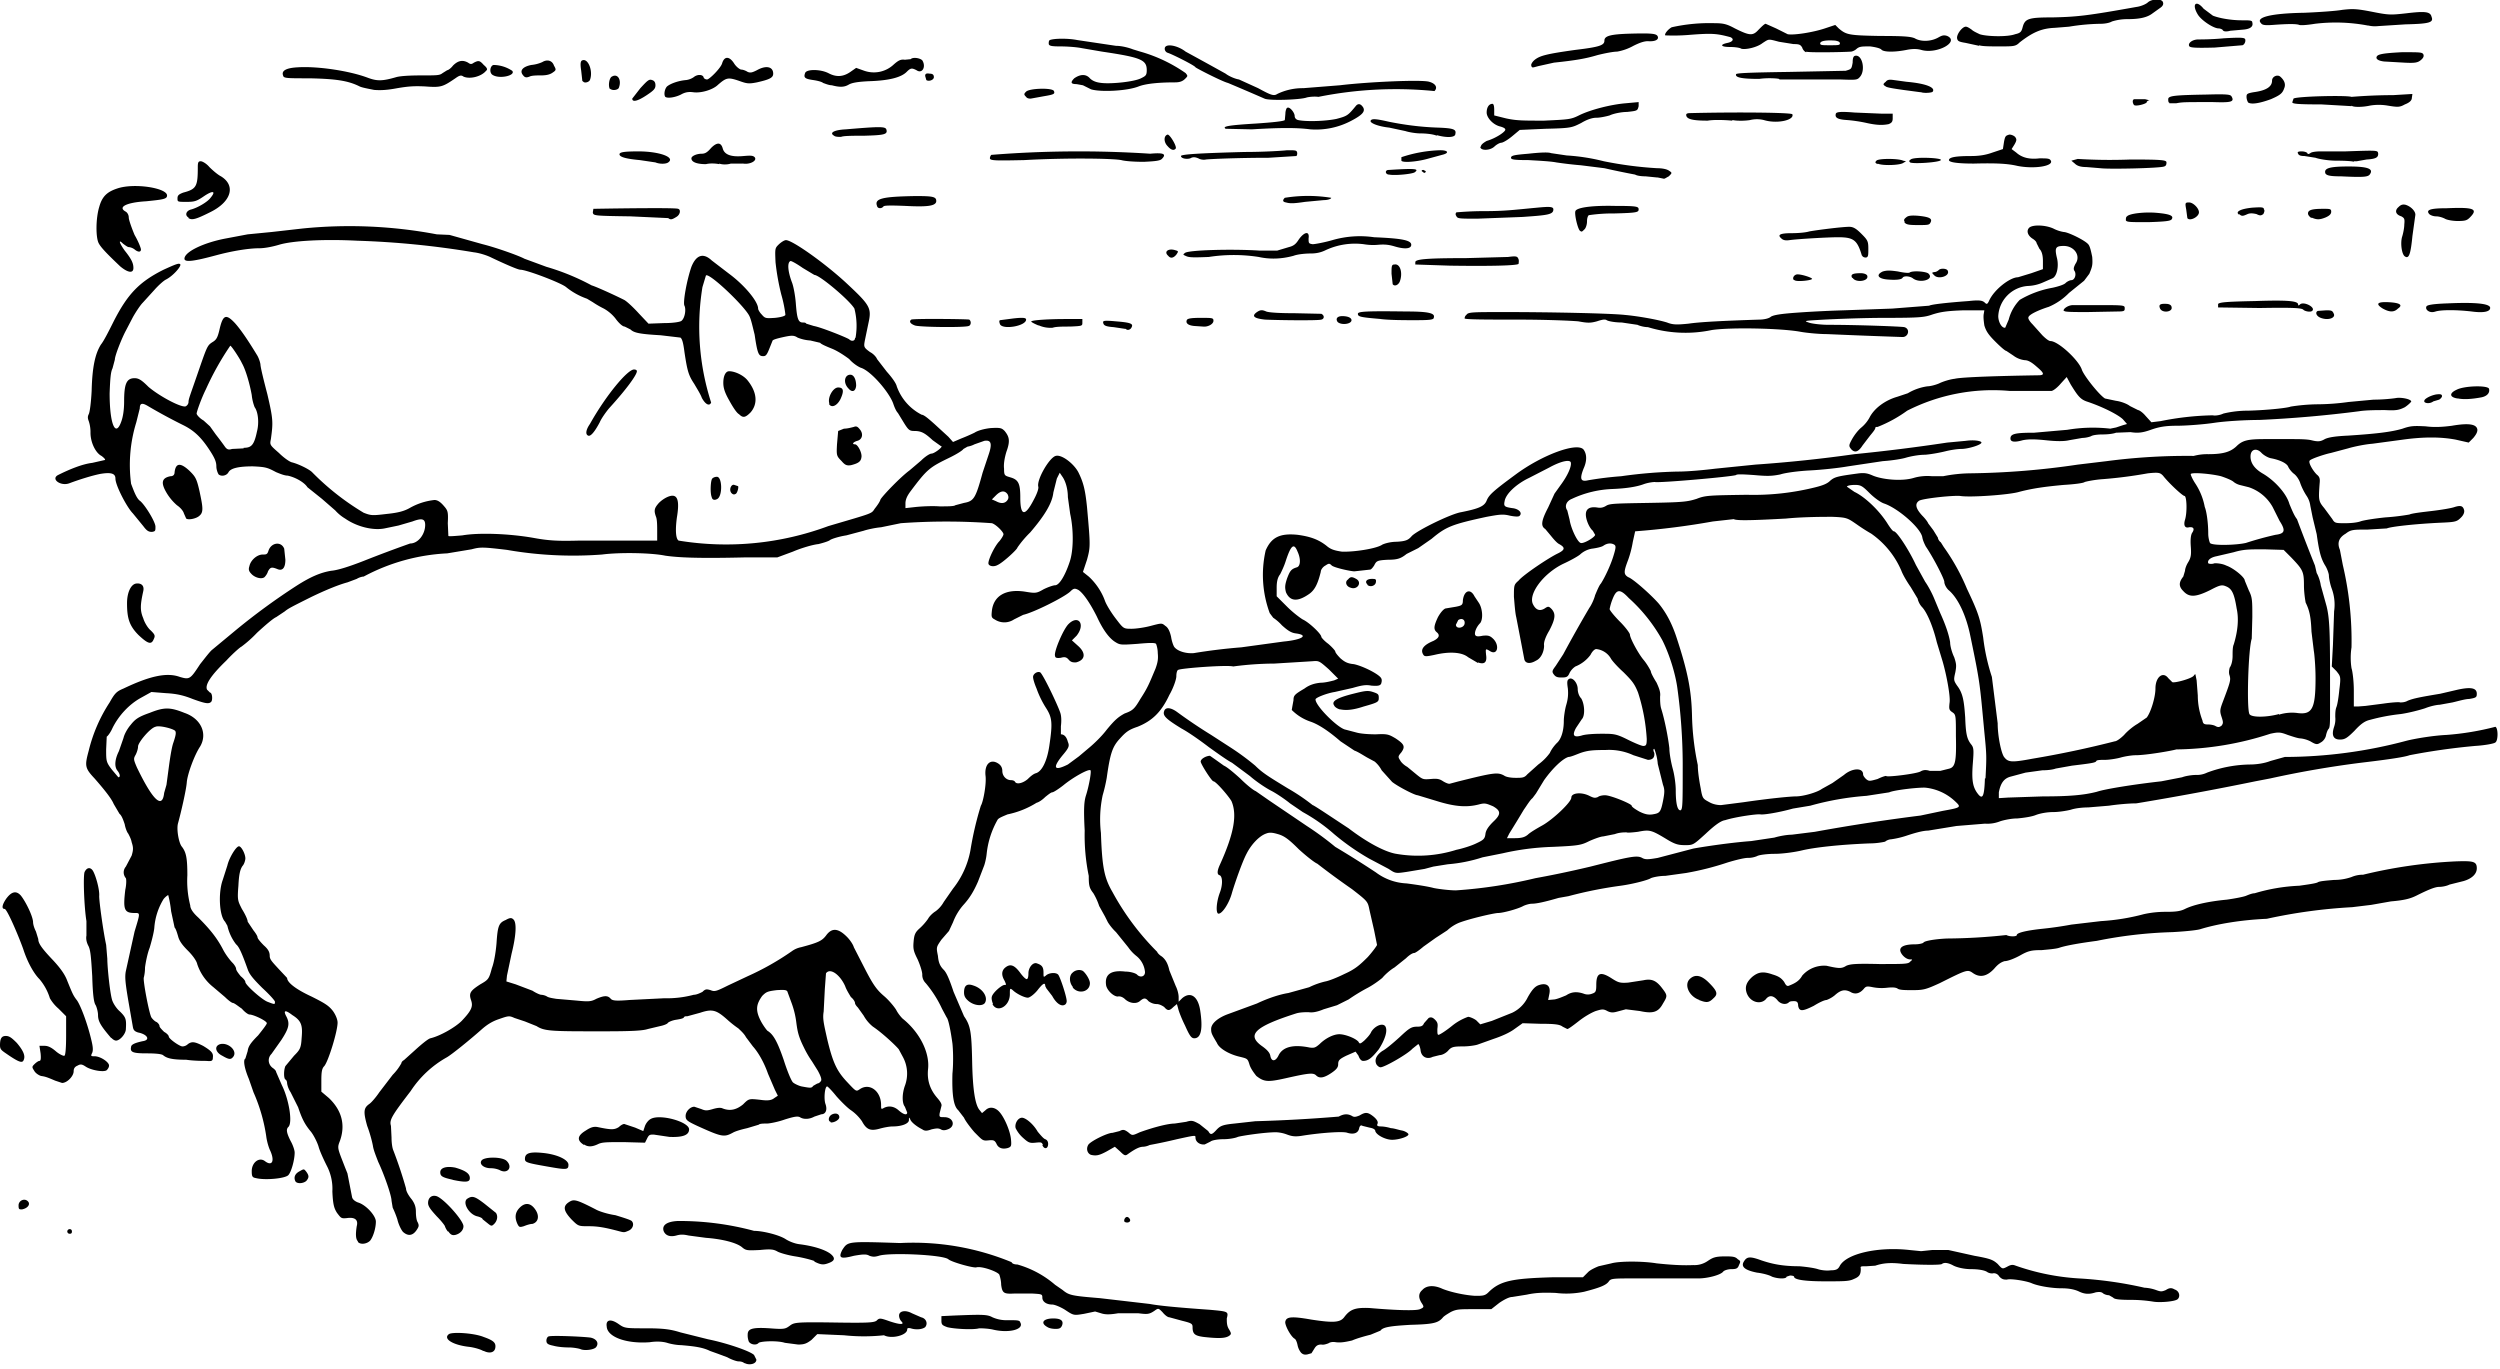 <?xml version="1.0" encoding="utf-8"?>
<svg xmlns="http://www.w3.org/2000/svg" xmlns:svg="http://www.w3.org/2000/svg" version="1.1" viewBox="0 0 431 236">
	<title>Alexander the piglet has wedged himself into the food trough and is squealing at his siblings.</title>
	<path d="M128.3 235c-.2-.2-.6-.3-1-.3-.3 0-1.2-.3-1.9-.7l-1.6-.6-1.4-.5c-1.2-.6-2.6-.8-5-1-.7 0-1.8-.2-2.4-.4-.7-.2-1.7-.3-3-.1-4 .3-7.3-.9-7.4-2.7-.2-1.2.7-1.4 2.1-.4 1 .7 1.2.7 4.8.7 3 0 4.2.2 5.8.7l4.8 1.2c3 .6 7.2 2 7.9 2.7l.4.8c0 .8-1.3 1-2 .6zm96-1.8a3 3 0 0 1-.6-1.3c-.1-.5-.3-1-.5-1.1-.7-.4-1.8-2.5-1.6-3 .2-.8 1.1-.9 4.5-.3 3.9.6 5 .5 5.7-.5 1-1.3 1.9-1.6 4.3-1.5 4.6.4 8 .5 8.7.2.7-.3.7-.4.4-.9-.7-1-.7-1.8 0-2.4.7-.8 2-.9 3.5-.2 1.5.6 3.9 1.1 5.6 1.2 1.3 0 1.7 0 2.3-.6 2-2 4.1-2.4 11.1-2.6h5.2l.9-.9c.4-.4 1.3-.8 1.8-1l2.2-.5c1.4-.4 5.4-.4 7.8 0 1.9.2 4.2.4 6.3.3a4 4 0 0 0 2.5-.7c.9-.6 1.3-.8 3.1-.8 1.4 0 1.7.1 2.1.5.5.3.5.4.2 1-.2.6-.5.7-1.3.7-.6 0-1.2.2-1.4.4-.4.6-2.7 1.2-4.3 1.2h-10.9c-4 0-4.2 0-4.6.6-.5.6-1.5 1-4.2 1.7a15 15 0 0 1-4.9.2c-2.4-.1-3.6 0-5 .3l-2.5.4c-.5 0-1.3.4-2.2 1l-1.4 1.1h-3c-2.5 0-3 0-4 .5-.5.3-1.2.7-1.4 1-.8.9-1.7 1.1-5.5 1.2-3.5.2-4.8.4-5.2 1l-1.7.7c-.8.2-2.3.6-3.2 1-1.3.3-2 .4-2.8.3-.6-.1-1 0-1.3.2-.3.1-.8.3-1.2.2-.6 0-.9.2-1.2.7l-.5.8-.7.2c-.5.1-.8 0-1.1-.3zm-141-.3c-.5-.3-1.6-.6-2.4-.7-2.8-.3-4.6-1.4-3.5-2.2.6-.4 4.3-.2 6 .5 1.7.6 2.1 1 2 1.8-.1.9-1 1.1-2 .6zm16.8-.3c-.2-.1-1.2-.3-2-.3-.9 0-2-.1-2.7-.3-1-.2-1.2-.4-1.2-.9 0-.3.2-.7.4-.7.4-.2 5.6 0 7.2.2 1 .2 1.5.9 1 1.6-.3.5-2 .7-2.7.4zm29-1.3a3 3 0 0 1-.2-1.2c0-1 .7-1.3 3.8-1.1 2.5.2 2.7.1 3.4-.4.8-.6.9-.7 7.7-.6 6.1.1 6.8 0 7.3-.3.5-.5.6-.5 2.3.1 1.8.6 2.6.6 2 0-.2-.2-.4-.6-.4-1 0-.8 1.1-1 2.2-.4l1.6.7c.9.2 1.2 1.1.7 1.7-.5.4-1.6.5-2.5.2-.5-.1-.6 0-.6.2 0 1-2.7 1.7-4 1a32.6 32.6 0 0 1-6.9 0l-4.6-.2-1 1c-.8.6-1.2.8-2.3.8l-2.3-.3c-1.2-.4-4-.3-4.5 0-.4.5-1.4.3-1.7-.2zm78.5-.8c-1.6-.2-2-.5-2-1.7 0-.6-.2-.7-1.8-1.1l-2.2-.6c-.3 0-.8-.4-1.2-.9-.7-.7-.7-.7-1.4-.2-.9.6-1.2.6-2.8.4h-3.4c-1.7.3-2.4.2-3 0l-1-.3-1.9.4c-1.8.3-1.8.3-3.3-.7-.8-.5-1.8-.9-2.2-.9-1 0-1.7-.5-1.7-1.2 0-.6-.1-.6-1.8-.7H175c-1.9.1-2.2 0-2.4-1.5 0-.7-.2-1.4-.3-1.7-.1-.5-3.1-1.6-4-1.3-.6.1-4.2-.9-4.8-1.4-.9-.8-10.3-1.2-12-.6-.7.2-1 .2-1.6 0-.5-.3-1-.3-2.7 0-2.3.6-2.7.4-2-1 1-1.5.8-1.5 10-1.2a44.4 44.4 0 0 1 19.2 3.3c.1.3.6.4 1 .4a17.1 17.1 0 0 1 6.5 3.5l1.3.9c1.1.9 1.5 1 6.4 1.4l8.6 1c1.6.3 4.6.6 10.3 1 3.3.3 3.3.3 3 1.5 0 .7 0 1.3.4 1.9.4.7.4.8 0 1.1-.6.4-1.6.5-4.3.2zm-36.5-1.3c-1-.2-2-.2-2.3-.2-1 .3-4.4.1-5.5-.2-.8-.3-1-.4-1-1.1v-.8l2.1-.1c5-.2 5.8-.2 6.7.3a6 6 0 0 0 2.7.5c1.6 0 2 0 2.1.4.7 1.2-2 1.9-4.8 1.2zm9.5-.4c-1.3-.7-.8-1.5 1-1.5 1.3 0 1.8.4 1.5 1.2-.2.5-.5.6-1.1.6-.5 0-1.1-.1-1.4-.3zm190.6-4.4a24 24 0 0 0-3.7-.3c-2.1 0-3-.1-3.2-.4l-.7-.4a2 2 0 0 1-1-.3c-.3-.3-.7-.3-1.3-.2-1.2.4-2 .3-3-.2-.7-.3-1.6-.5-2.9-.5-1.7 0-4.1-.4-5.2-.9-1-.4-3.6-.8-4.2-.6-.5 0-.8 0-1.3-.5-.3-.5-.7-.6-1-.6-.3.1-.8 0-1.1-.2-.4-.3-1.5-.5-2.8-.5-1.2 0-2.4-.3-3-.6-.9-.5-1.6-.6-2-.3-.1.2-3 .2-6.7 0-2.3-.3-3.6-.1-4.8.3l-1.5.1c-1 0-1.1 0-1 .4 0 1-.2 1.4-1.2 1.8-.8.4-1.7.4-4.9.4-3.7 0-5.4-.3-5.4-.8 0-.1-.3-.2-.7-.2l-.6.2c0 .4-1.4.4-2.5 0-.5-.3-1.7-.6-2.6-.7-2-.4-2.9-1-2.2-2 .5-.8 1.1-.8 3-.1 1.8.6 3.6 1 6.5 1 1.2.1 2.6.3 3.2.5.6.2 1.6.3 2.2.2 1 0 1.3-.2 1.6-.8 1.2-2.1 6.6-3.3 12-2.7l2 .2 1.9-.2h2.8l4.5 1c2.8.5 3.2.7 4 1.4.8.9.8.9 1.6.5.7-.4 1-.4 1.5-.2a40 40 0 0 0 10.9 2.2 68.2 68.2 0 0 1 11.3 1.6 7 7 0 0 1 2 .4c.8.3 1 .3 1.7 0 .6-.4 1-.4 1.5-.1.9.3 1 1.3.5 1.7-.5.4-3.1.6-4.2.4zm-230.8-7c-.5-.2-2-.6-3.3-.8-1.3-.2-2.6-.6-3-.8-.7-.4-1.1-.5-3.1-.3-2.2.1-2.4.1-3.1-.5-1-.8-3.5-1.4-6.2-1.6l-3-.4c-.9-.2-1.4-.2-2.1 0-1.1.3-1.9 0-2.2-.8-.3-1 .6-1.6 2.4-1.7a49.4 49.4 0 0 1 13.2 1.7c1.5 0 4.3.7 5.4 1.4.6.4 1.6.8 2.4.9 2.4.3 4.3.9 5.3 1.6.9.7.9 1.2-.1 1.6-1 .4-1.4.4-2.6-.2zM61.7 214c-.4-.4-.4-1.3-.2-2.6.3-1.1-.3-1.6-1.7-1.4-1 .1-1 0-1.7-.9-.5-.8-.7-1.4-.8-3.7a8.6 8.6 0 0 0-1-4.5c-.5-1-1.2-2.5-1.4-3.3-.3-.9-.9-2-1.3-2.5-1-1.2-1.5-2.1-2.2-4.2l-1.3-2.6a4 4 0 0 1-.6-1.5c0-.3-.1-.6-.3-.7-.3-.2-.3-1.6 0-2.3l1.5-1.8c1-1 1.2-1.3 1.3-3 .2-2.2 0-3-1.6-4-1.3-1-1.6-.8-1 .3.6 1.2.4 2-.9 4l-1.7 2.4c-.7.7-.6 1.8.2 2.4.3.2.6.5.6.7l1 2.3c1.2 2.4 1.9 6.5 1.1 7.2-.4.4-.3 1 .4 2.4.4.7.7 1.6.7 2 0 1.3-.6 3.4-1.1 3.9-.6.6-4.1.9-5.6.5-.6-.1-.7-.3-.7-1.2 0-1.5 1.3-2.5 2.3-1.7 1.2.9 1.7 0 .9-1.8-.3-.6-.6-1.7-.7-2.5a29.2 29.2 0 0 0-2.2-7.6l-.8-2.3c-.8-1.9-1-3.3-.6-3.5l.4-1.3c.1-.8.5-1.4 1.8-2.7.8-1 1.5-1.9 1.5-2.1 0-.4-2.3-1.5-3-1.5-.2 0-.8-.4-1.3-1-.6-.4-1.3-1-1.6-1-.3-.1-.9-.6-1.3-1l-2-1.7a8.4 8.4 0 0 1-2.8-4c-.1-.5-.7-1.4-1.6-2.3-1-1-1.5-1.7-1.7-2.5-.2-.7-.4-1.3-.6-1.5l-.6-2.8a19 19 0 0 0-.5-2.8s-.4.2-.8.7a11 11 0 0 0-1.6 5c-.1.9-.5 2.4-.8 3.4-.4 1-.7 2.6-.8 3.4a7 7 0 0 1-.2 1.7c-.2.4.9 6.2 1.3 6.9.2.3.6.7.9.8.3.2.5.5.5.7 0 .2.4.6.8 1 .4.2.8.6.8.8 0 .4 2 1.8 2.4 1.7.2 0 .6-.1.9-.4.7-.5 1.2-.4 2.6.3 1.5.9 1.8 1.3 1.7 2 0 .6-.2.7-1.1.6-.6 0-2.2 0-3.5-.2-2.6 0-3.4-.3-4-.8-.3-.2-1.3-.3-2.8-.3-2.4 0-2.9-.2-2.7-1.1 0-.4.6-.7 2-1 1.4-.2.8-1.2-.8-1.5-.6-.2-.8-.4-.9-1l-.8-4.6c-.5-3-.6-4-.4-5a5151.4 5151.4 0 0 1 1.5-6.8c1-3.3 1-3.2 0-3.2-1.8 0-2-.6-1.6-4 .2-.9.2-1.8.1-2-.5-.6-.5-1.4 0-2l1-1.9c.3-1 .3-1.4 0-2.3-.1-.6-.5-1.3-.6-1.5-.2-.2-.5-1-.6-1.6-.2-.6-.5-1.5-.9-1.8l-1-1.7c-.4-1-1.9-2.8-3.3-4.4-1.7-1.8-1.7-2.2-1-4.8a26.7 26.7 0 0 1 3.6-8.3c.9-1.6 1.2-1.9 2.4-2.4 4.6-2.2 7.5-2.8 9.7-2 1.7.5 1.8.4 3.5-2.2.8-1 1.7-2.2 2.1-2.5l4.1-3.4a113 113 0 0 1 10.4-7.6c2.5-1.6 4.2-2.3 6-2.6 1.2-.1 3.3-.8 5.6-1.7a231.5 231.5 0 0 1 8-3c1.4 0 2.6-1.6 2.6-3.2 0-1.1-.6-1.2-2.2-.6l-2.4.7-2.4.5c-2 .4-4.8-.3-6.8-1.7a7.2 7.2 0 0 1-1.7-1.4L55.5 86l-2.5-2c-.5-.8-2-1.7-3.4-2-.6 0-1.5-.4-2-.6-1.5-.8-1.8-.9-4-1-2.4 0-3.8.3-4.2 1-.3.6-1.2.8-1.7.4-.2-.3-.4-.9-.4-1.4 0-.8-.3-1.5-1.3-3-1.4-2.1-2.6-3.2-4.4-4.1a93.8 93.8 0 0 1-6.1-3.3c-1-.6-1.4-.5-1.4.4l-.6 2.4a24.8 24.8 0 0 0-.9 10.6c.6 1.6 1 2.6 1.6 3 .9.8 2.6 3.6 2.6 4.4 0 .7 0 .8-.6.9-.6 0-.9-.2-1.5-1l-1.8-2.2c-1-1-3-4.8-3-6 0-.9-.8-1.1-2.6-.8-1.5.3-3.7 1-5.3 1.6-1.5.6-3.3-.7-2-1.4 2-1 4.2-1.9 5.9-2.1l2.2-.5c.1-.1-.2-.4-.6-.7-1-.5-1.9-2.3-1.9-4a6 6 0 0 0-.3-2c-.2-.5-.2-.8 0-1.2.2-.4.4-2.1.5-4 .1-4.1.6-6.4 1.6-8 .5-.6 1.4-2.4 2.2-4 2.4-4.7 4.4-6.8 8.6-8.9 2.2-1 2.7-1.2 2.9-.9.1.4-1.3 2-2.5 2.6-.4.2-1.3 1-2 1.8l-2 2.2c-.4.4-1.2 1.6-1.7 2.5l-1.2 2.3c-.7 1.3-1.9 4.3-1.9 5l-.4 1.5c-.3.6-.4 1.6-.5 4.3 0 5.3 1 7.7 2 4.9.3-.8.5-2 .5-3.5 0-3 .4-4 1.8-4 .7 0 1.2.3 2.4 1.5 2 1.7 6 3.8 6.5 3.3.3-.2.4-.5.4-.7 0-.5.3-1.2 1.4-4.4 1.8-5.2 1.8-5.3 2.7-5.9.7-.4.9-.8 1.2-2 .6-2.7 1.1-3 2.7-1.3.9 1 2.1 2.7 3.8 5.5.2.3.5 1 .6 1.6 0 .5.6 2.9 1.2 5.2 1 4.3 1 4.8.6 7.7-.2 1-.2 1 1.4 2.4.8.8 1.8 1.5 2.2 1.6 1.2.3 3 1.2 3.5 1.7a44.3 44.3 0 0 0 8.9 7c1.3.5 1.5.5 4 .2 2-.2 3-.5 3.9-1a11 11 0 0 1 4.3-1.4c.5 0 1 .3 1.6 1 .7.8.8 1 .7 3l.1 2.2c.1.1 1.2 0 2.4-.1 2.9-.5 8-.3 12.1.4 2.7.5 4.2.6 8 .5h13.5v-1.6c0-.9 0-2-.2-2.5-.4-1.1-.3-1.5.5-2.4.8-.8 2-1.4 2.6-1.2.7.2.9 1.3.5 3.7-.3 2.2-.2 3.7.3 4a50.6 50.6 0 0 0 25.8-2.5c7.8-2.3 7.4-2.1 8-3 .4-.5.9-1.2 1-1.6.5-.8 3.5-3.9 5-5l2-1.7c.7-.7 1.5-1.2 1.8-1.2.5 0 2.2-1.3 1.6-1.3l-1.4-1c-1.4-1.3-2-1.6-3.2-1.6-.8 0-1-.2-1.7-1.3l-1.1-1.8c-.3-.3-.6-1-.8-1.6-.7-2-3.9-5.7-5.6-6.2-.5-.2-1.4-.8-2-1.5-.8-.6-2-1.4-3-1.8-1-.4-1.9-.8-2-1l-1.7-.4a7 7 0 0 1-2.2-.5c-.6-.4-1-.4-2.4-.1-.9.2-1.7.4-1.9.6l-.6 1.5c-.4 1-.6 1.2-1 1.2-.8 0-1-.3-1.5-3.7-.3-1.2-.6-2.6-.9-3.2-.8-1.7-7-7.6-7.5-7l-.6 2a42.6 42.6 0 0 0 1.5 19.9c-.3.7-1 .3-1.6-.8-.2-.6-.9-1.7-1.3-2.4-1-1.5-1.2-2.2-1.7-5.5-.2-1.6-.4-2.3-.7-2.5l-3.4-.4c-3.5-.2-4.6-.4-5.2-1l-1-.5c-.4 0-1.1-.7-1.6-1.4a6.8 6.8 0 0 0-2-1.7 16 16 0 0 1-1.9-1.1l-1-.6a12 12 0 0 1-3.6-2c-.8-.7-6.8-3-7.9-3-.4 0-2.7-1-5-2.1-.8-.4-2.1-.8-3-.9a149.2 149.2 0 0 0-20.1-2c-5.8-.3-11.2 0-13.5.7-1 .3-2.4.6-3.4.6-1.9 0-4.8.5-7.4 1.2-3.7 1-5.5 1.3-5.5.6 0-1.2 3.4-2.8 7.2-3.5l3.7-.7 4.1-.4 5.3-.6a80.7 80.7 0 0 1 23.2 1l2.2.1 5.7 1.6c2.4.6 6.3 2 7.2 2.5l3.8 1.4a39.9 39.9 0 0 1 7.8 3.2c.7.2 3.6 1.5 5.6 2.5.4.2 1.5 1.2 2.5 2.3l1.7 1.8 2.7-.1c1.6 0 2.8-.2 3-.4.6-.5.8-2 .5-2.6-.3-.5.4-4.4 1.2-6.7.8-2 2-2.5 3.5-1.1l3 2.3c2.7 2 5 4.8 5 6 0 .2.3.7.6 1 .6.7.7.7 2.3.6 1-.1 1.7-.3 1.8-.5 0-.2-.2-1.8-.7-3.5a40 40 0 0 1-1-5.6c-.1-2.3-.1-2.4.5-3 .4-.4 1-.8 1.3-.8 1.1 0 6.6 3.9 10.3 7.3 4.3 4 4.5 4.4 3.9 7.1l-.6 2.9c-.2 1.1-.2 1.2.9 2 .6.3 1.1.9 1.2 1.2l1.7 2.2c.9 1 1.6 2 1.7 2.5a8.8 8.8 0 0 0 4.3 4.9c.4 0 1.3.8 2.2 1.6l2.4 2.2.8.9 1.4-.6a32 32 0 0 0 2.3-1c.6-.4 1.8-.7 2.8-.8 1.7-.1 1.9 0 2.4.5.8 1 1 1.7.3 3.6-.3 1-.5 2.1-.4 2.9 0 1.2.1 1.2 1.1 1.5 1.4.4 1.7 1.1 1.7 3.5 0 3.2.8 3.3 2.3.4.6-1.1.9-2 .8-2.3-.3-1.2 1.9-5 3-5.3 1-.3 3.1 1.3 3.9 2.8.9 1.8 1.2 3.1 1.5 6 .6 6.7.6 6.9 0 9.1l-.7 2.1 1 .8c1.1 1 2.2 2.5 2.8 4.2.3.8 1.2 2.2 1.9 3.1 1.3 1.7 1.3 1.7 2.7 1.7.7 0 2.2-.2 3.3-.5 1.9-.5 1.9-.5 2.5 0 .5.3.8 1 1 1.9.1.7.4 1.6.6 1.8.6.7 2 1.1 3.3 1a96.7 96.7 0 0 1 8.2-1l7.3-1c3.2-.3 4.4-1.1 2.1-1.4-.8-.1-1.4-.5-2.4-1.4a8 8 0 0 0-1.5-1.3l-.6-.8a19 19 0 0 1-.7-10.8c1-2.3 2.5-3 5.5-2.7 2.2.3 3.6.8 5 1.9.7.6 1.3.8 2.6 1 2 .1 6-.5 7-1.2.4-.2 1.4-.5 2.5-.5 1.6-.1 2-.3 2.6-1 1-1 6.7-3.8 8.5-4.1 3-.6 4-1 4.4-2 .4-1 1.2-1.7 5-4.5 4.6-3.4 10.6-5.6 11.7-4.3.6.8.6 2 0 3.3-.7 1.8-.5 2.3.8 2a60.1 60.1 0 0 1 5.7-.7 81 81 0 0 1 9.7-.8c2 0 4.9-.3 6.5-.5l6.9-.7a236.4 236.4 0 0 0 17.1-1.8 317 317 0 0 0 16-2l3.2-.3c1.4-.2 2.7 0 2.7.3 0 .4-2.3 1.1-3.5 1.1-.7 0-1.9.2-2.7.4-.8.2-2.3.5-3.5.6-1.2 0-2.6.3-3.3.5-.6.2-2.4.5-4 .6l-6 .9c-1.7.3-4.6.6-6.5.7-2 .1-4.3.4-5.2.7-1.5.3-2.3.3-4.5.1-1.5-.1-3-.2-3.1 0-.8.3-13.4 1.4-14 1.2-.3 0-1.2.1-2 .4-1.1.4-2.8.7-5.2.8A18 18 0 0 0 271 86c-1 .4-1.3 1.3-.8 2l.4 1.6c.2 1.4 1.3 3.8 1.9 4 .5.2 2.5-1 2.5-1.4l-.4-.7c-.6-.5-1.2-1.9-1.2-2.8 0-1 .7-1.4 2-1.2.6.1 1 0 1.5-.3.6-.4 1.7-.4 7.3-.5 6-.1 6.7-.2 8.3-.7 1.5-.6 2.2-.6 8.6-.7a43.7 43.7 0 0 0 11.9-1.3c1.2-.3 2-.6 2.5-1.1.8-.7 1.3-.8 5-1.3 1-.1 1.5 0 2.4.4 1.7.7 5 1 7 .4 1-.3 2.1-.4 3.2-.3h1.9a25 25 0 0 1 4.7-.5 136.2 136.2 0 0 0 18.5-1.5l5-.6a106.3 106.3 0 0 1 15-.9 9 9 0 0 1 2.5-.3c2.6 0 3.8-.4 4.8-1.3 1.1-1.1 2-1.3 5-1.3h4.6c1 0 2.6 0 3.4.2 1.2.3 1.6.2 2.3-.2.6-.3 1.8-.5 4-.6 4.6-.3 7.4-.6 9.4-1.2 1.4-.5 2-.5 4-.4 1.5.2 3 .1 4.5-.1 2.9-.5 4.3-.3 4.4.7 0 .4-.2.8-.7 1.4l-.8.8-2.2-.5c-2.6-.5-5.6-.5-9.2 0l-5.2.7c-1.3.1-3.2.5-4.2.8l-3 .8c-1 .2-3.4 1-3.6 1.3-.3.3.5 1.7 1.2 2.4.5.4.6.7.5 1.6-.2 2.8-.2 3 .8 4.2l1.4 1.9c.4.7.6.7 2.2.7 1 0 2-.1 2.6-.3.5-.2 2.4-.5 4.3-.7a39 39 0 0 0 4.2-.5c.4-.2 2.1-.4 3.8-.6 1.7-.2 3.5-.5 4-.7 1-.3 1.4-.2 1.6.5.1.3 0 .8-.5 1.3-.7.7-.9.8-3.2.9-4.6.2-9 .7-9.6 1l-3.3.2c-2.5 0-2.9 0-3.8.7-1.2.7-1.5 1.6-1 2.8l.5 2.6a57.2 57.2 0 0 1 1.5 14.2 12 12 0 0 0 0 3.6c.2.6.4 2.3.4 3.9v2.7h.7l1.3-.1 3.1-.4c1.4-.2 2.7-.3 2.9-.2.2 0 .8 0 1.3-.3 1-.4 2-.6 5.6-1.2l3-.7c2.3-.5 3.3-.3 3.3.7 0 .6-.1.7-1.3.9-.7 0-2 .4-2.9.6l-2.2.4c-.4 0-1.5.2-2.5.6-.9.3-2.8.8-4.2 1a33.2 33.2 0 0 0-5.3 1c-.9.2-1.6.7-2.7 1.9-1.3 1.3-1.7 1.5-2.5 1.5-1.1 0-1.5-.7-1-2.2a4 4 0 0 0 .2-1.7c0-.5 0-1.2.2-1.7s.4-1.9.5-3c.3-2.3.2-2.3-.5-3.2l-.8-.8.2-3.7.2-5.8a8 8 0 0 0-.4-3.9c-.3-.8-.5-1.9-.5-2.3 0-.3-.3-1.2-.7-1.8-.7-1.2-1-2.4-1.4-5.3l-.7-2.9-.4-2a4 4 0 0 0-.7-1.8 11 11 0 0 1-1-2c-.2-.7-.7-1.4-1.1-1.7-.4-.3-.8-.8-1-1.2-.2-.6-1.4-1.2-3-1.5-.5-.1-1.2-.5-1.6-.9-.8-.9-1.8-.7-1.9.4-.1 1.2.6 2.3 2.2 3.2 2 1.2 4 3.4 4.5 5.2.3.7.8 2 1.3 2.6a369.8 369.8 0 0 0 3.1 8l.3 1.3c.2.3.6 1.3.7 2.1l1 3.6c.5 2 .6 4.3.6 11.8v6.4c0 1.6 0 2.6-.2 2.9-.2.2-.4.7-.5 1.2-.1.5-.5 1-.9 1.2-.6.4-.8.4-1.8-.2a5 5 0 0 0-1.7-.5c-.4 0-1.3-.3-2.2-.6-1.3-.5-1.6-.5-3-.2a53.9 53.9 0 0 1-16.2 2.7c-1.1.3-5.3 1-7 1-.7 0-1.9.2-2.6.4-.7.2-2 .4-2.7.4-.7 0-1.4 0-1.5.2-.1.3-.9.4-4.2.8l-2.8.5c-.5.2-1.5.3-2.3.3l-2.9.4-2.6.7c-1.1.3-1.7 1.1-2 2.7v1l1.6-.1 6-.2c4.4 0 7-.2 9.3-.8 1.5-.5 6.6-1.3 11.1-1.8l3.6-.7c.5-.2 1.6-.4 2.4-.4a4 4 0 0 0 1.9-.4 22 22 0 0 1 7.4-1.4c1.1 0 2.5-.2 3.5-.6l2.5-.7a81.5 81.5 0 0 0 21-2.8c1.6-.4 4.7-.9 6.9-1a47.1 47.1 0 0 0 8.4-1.4c.5.2.5 2.4 0 2.7-.2.2-1.8.5-3.5.6a113.3 113.3 0 0 0-11.3 1.6c-.8.3-3.3.7-8.4 1.3a173.7 173.7 0 0 0-15.6 2.7l-2.6.5a547 547 0 0 1-20.5 3.8c-1.3 0-3.4.2-4.7.4l-3.6.3c-.8 0-2.1.1-3 .4-.8.2-2.1.4-3 .4-1 0-2.2.2-3 .5-.7.3-2.1.5-3.2.6-1.1 0-2.4.3-3 .5a6 6 0 0 1-2.6.4l-4.9.4-4.9.8c-1 0-2.6.5-3.8.9a15 15 0 0 1-2.6.6c-.3 0-.8.2-1 .4-.4.1-1.5.3-2.6.3-5.2.2-9.6.7-11.7 1.2-1.2.3-3.4.6-4.7.6-1.4 0-2.8.2-3.1.4a4 4 0 0 1-1.6.3c-.6 0-2.2.4-3.5.8a49 49 0 0 1-7.1 1.8l-3.6.5c-1.2 0-2.3.3-2.5.4-.4.3-3 1-5.2 1.3a72 72 0 0 0-9 1.8l-1.7.3c-2.4.7-3.8 1-4.6 1-.4 0-1.1.2-1.5.4-.9.5-3.5 1.2-4.3 1.2-.7 0-5 1-6.8 1.7a7 7 0 0 0-2 1.3l-2 1.3-2.1 1.5c-.7.6-1.4 1.1-1.6 1.1-.3 0-.9.4-1.4.9l-2 1.6c-.7.4-1.6 1.2-2.1 1.8-.6.5-1.7 1.3-2.7 1.8a32 32 0 0 0-3.1 1.9l-2 1-2.3.7c-1.2.5-2 .6-2.6.5-.5 0-1.4 0-2.1.2-7.2 2.3-8.6 3.7-6 5.6 1 .7 1.4 1.2 1.5 1.7.2 1.1.9 1 1.4 0 .7-1.5 2.5-2 5.4-1.4.8.1 1 0 1.7-.6 1-1 2.4-1.7 3.4-1.7s2.8.7 3.3 1.3c.2.4.3.4 1-.2.4-.4 1-1 1.2-1.5.6-1 1.9-1.6 2.4-1 .5.7 0 2.3-1.1 4-1.2 1.5-1.8 2-2.7 2-.3 0-.6-.3-.8-.9l-.5-.7-1.6.7c-1.2.6-1.4.8-1.4 1.5 0 .5-.3.9-1.2 1.5-1.2.8-2 1-2.6.4-.5-.5-1.3-.4-5.3.5-3.1.7-3.7.6-5-.4-.4-.5-1-1.3-1.2-2-.3-1-.4-1-1.6-1.3-1.8-.4-3.6-1.4-4-2.4-.9-1.5-1-1.7-1-2.4 0-1 1.3-2 3-2.6l4.9-1.8c2.1-1 4.1-1.6 5.4-1.8l3.6-1a13 13 0 0 1 2.8-1c.6-.1 2.1-.7 3.3-1.3 1.8-.8 2.6-1.5 4-2.9.9-1 1.6-2 1.6-2.1l-.5-2.5-.8-3.5c-.3-1.5-.3-1.5-3-3.6a137 137 0 0 1-6-4.4c-.5-.2-2-1.4-3.2-2.5-1.7-1.7-2.5-2.3-3.6-2.6-1-.3-1.5-.3-2-.1-1.2.4-2.6 1.9-3.4 3.5-.7 1.3-2 5-2.5 6.7-.5 1.9-1.8 3.8-2.4 3.6-.4-.2-.3-2 .3-3.6.5-1.3.5-2.7 0-3-.5-.1-.5-.7 0-1.8 2.5-5.5 3-8.7 2-11-.6-1-2.7-3.4-3.1-3.4-.3 0-2.2-3-2.2-3.4 0-.5 1-1 1.6-1l1 .7 1.4 1c.5.2 1.7 1.2 2.8 2.2 1 1 2.2 2 2.7 2.2l2.3 1.6 6.5 4.4a53 53 0 0 1 4.9 3.6 174.3 174.3 0 0 1 7 4.4 9.5 9.5 0 0 0 5.3 1.9c1.5.2 3.6.5 4.7.8 1 .2 2.8.4 3.8.4a81.8 81.8 0 0 0 13.7-2.1c2.2-.4 5.3-1 9.5-2 6.7-1.7 8-2 8.9-1.5.5.3 1 .3 2.7 0l6.1-1.6c1-.2 6-1 10-1.3l4-.6c1-.3 2.3-.5 3-.5l4-.5a333.9 333.9 0 0 1 18.2-2.8l3.8-.8c3.3-.6 3.3-.6 2-1.8a8.8 8.8 0 0 0-4.9-2.2c-1-.1-5.5.4-6.3.8l-3.9.6a49.1 49.1 0 0 0-9.7 1.7l-3 .5c-2.5.7-5.1 1.1-5.6 1-.5-.1-4.2.4-6.1 1-.7.1-1.7.8-3.3 2.3-2.2 2-2.2 2-3.6 2-1.1 0-1.7-.1-3.3-1.1-2.5-1.5-2.8-1.6-4.8-1.2-.8.1-1.8.2-2 .1-.4 0-1.2 0-2 .3l-2 .4c-.4 0-1.5.4-2.4.8-1.4.7-1.8.8-6.3 1a44.3 44.3 0 0 0-8.6 1.1l-3.5.7a26 26 0 0 1-6 1.2l-2.5.4-1.5.4-3 .5c-2 .3-2 .3-3.2-.5L236 148a41 41 0 0 1-6-4.2 29.8 29.8 0 0 0-5.4-3.8l-2.2-1.5c-.6-.5-2-1.5-3.1-2.1-1.2-.6-2.9-1.8-3.8-2.6l-3.1-2.3c-.8-.4-2.6-1.7-4-2.7-1.3-1-3.4-2.5-4.7-3.2-2.6-1.6-3.3-2.2-3-3 .2-.7 1.1-.7 2.3.2a86.8 86.8 0 0 0 5.8 3.9l3.4 2.2a43 43 0 0 1 4.2 3.1c1.3 1.3 2.5 2 5.6 3.9a35 35 0 0 1 4.3 2.9c.2 0 3.6 2.3 6.2 4 3.4 2.6 6.4 4.1 8.2 4.4a22 22 0 0 0 10.4-.7c1-.2 2.6-.7 3.4-1.1 1.3-.6 1.5-.8 1.6-1.7.1-.6.5-1.2 1.3-2 1.4-1.3 1.4-1.9 0-2.7-1.2-.5-1.4-.6-2.5-.3-2 .5-4 .4-7.2-.6l-3.3-1c-.5 0-3.4-1.5-4.4-2.3l-1.8-2a5 5 0 0 0-1.2-1.5l-1.3-.7c-.7-.4-1.6-1-2.2-1.2l-2.4-1.6c-2.3-2-4-3-5.2-3.4a8.3 8.3 0 0 1-3.2-2l.1-.6.2-1.1c0-.8.2-1 1.9-2 .8-.6 1.7-.9 2.8-1 .8 0 1.9-.3 2.3-.4l.7-.3-1.6-1.6c-1.7-1.5-1.7-1.5-2.9-1.4l-6.5.4a55 55 0 0 0-7.1.5c-1-.3-9.1.3-9.5.6-.2.1-.3.6-.3 1.1 0 .5-.5 2-1.2 3.2-1.4 3-3 4.5-5.5 5.5-1.5.5-2 .9-3 2-1.3 1.4-1.7 2.5-2.3 6.8a27 27 0 0 1-.7 3 20 20 0 0 0-.3 6.5c.2 6 .6 7.8 2 10.2a44.5 44.5 0 0 0 7.7 10.3c0 .1.3.5.8.8.5.4 1 1 1.3 2.4l1.1 2.7c.3.6.5 1.4.5 1.9v.8l.6-.6c1.4-1.2 2.7-.4 3.1 2 .5 3.2.2 4.9-1 4.9-.5 0-.8-.4-1.6-2.2-.6-1.2-1.1-2.5-1.2-3l-.2-.7-.6.5c-.7.7-1 .7-1.6 0-.3-.2-.8-.5-1.3-.5s-1-.2-1.4-.5c-.5-.6-.8-.6-1.5 0-.6.5-1.7.4-2.5-.3-.4-.4-.9-.6-1.3-.5-.7 0-1.8-1-2-1.9-.3-1.9.8-2.7 3.3-2.4.9 0 1.9.3 2.1.6.6.5 1.3.2 1.3-.5a4 4 0 0 0-1.5-2.8 7 7 0 0 1-1.4-1.5l-2.1-2.6a9 9 0 0 1-1.4-1.7l-.5-1-1-1.8a11 11 0 0 0-1-2.2c-.7-.9-.8-1.3-.8-3a34.8 34.8 0 0 1-.7-7.8c-.2-3.8-.1-5 .2-6 .5-1.5 1-4.2.8-4.4-.3-.3-3 1.2-4.7 2.6-.9.7-1.7 1.2-1.9 1.2-.2 0-.7.4-1.2.8-.5.5-1.1.9-1.5 1a15.2 15.2 0 0 1-5 2c-.7.3-1.5.6-1.7.9a15 15 0 0 0-1.9 5.9c-.1 1-.4 2-.5 2.2l-1 2.6c-.7 1.6-1.4 2.8-2.5 4a9.8 9.8 0 0 0-1.8 3l-.7 1.5-1.3 1.5c-.9 1.3-.9 1.3-.6 2.8.1 1.2.4 1.8 1 2.4.5.5 1 1.7 1.7 3.8l1.8 4.2c1.1 1.6 1.3 2.6 1.4 7.9.1 4.7.5 7.4 1.3 8.3l.4.5.6-.5c.7-.7 1.7-.5 2.4.3.9 1 1.9 3.4 2 4.8.1 1.1 0 1.2-.5 1.4-1 .3-1.7 0-2-.7-.3-.6-.5-.7-1.4-.6-1 .1-1 0-2.4-1.4-.7-.8-1.6-2-1.8-2.5l-1-1.3c-.8-.7-1.1-2.6-1-6.3.2-2 .1-4.3 0-5.2-.3-2.2-.7-4.2-1-4.5l-.8-1.5a19.7 19.7 0 0 0-2.8-4.4 2 2 0 0 1-.6-1.5c0-.5-.4-1.7-.8-2.6-.7-1.4-.8-1.8-.7-3 .1-1.3.3-1.7 1.1-2.4a10 10 0 0 0 1.4-1.6c.2-.4.8-1 1.3-1.3a5 5 0 0 0 1.4-1.6l1.6-2.3a15 15 0 0 0 3-6.6 56 56 0 0 1 1.8-7.7c.4-.6 1-3.8.8-5.2-.2-2 .9-3 2.3-2 .4.3.6.7.6 1.2 0 .9.7 1.6 1.5 1.6.3 0 .6.1.7.3.3.5 1.4.2 2.2-.5.5-.5 1-.9 1.4-1 1-.3 1.9-2 2.3-4.7.6-4 .5-4.9-.6-6.6a16.5 16.5 0 0 1-1.6-3.3c-.3-.7-.6-1.6-.6-2 0-.5.7-1 1.2-.8.4.1 3 5.5 3.5 7 .2.6.2 1.5.1 2.3v1.4c.6 0 1 .5 1.2 1.3.3.7.2 1-.9 2.3-1.8 2.2-1.5 2.8.9 1.6l1.9-1.4 1.9-1.6c.6-.5 2-1.8 2.9-3 1.4-1.7 2-2.2 3.1-2.8 1.4-.5 1.7-.8 2.7-2.5 1.3-2 1.5-2.6 2.6-5.2.4-1.1.5-1.7.4-2.7 0-.7-.2-1.4-.3-1.6-.2-.2-1-.2-3.2 0-2.8.2-3 .2-3.8-.3-1-.6-2.1-2-3.2-4.4-1.2-2.4-2.4-4.1-3.2-4.6-.6-.3-.8-.3-1.4.3-1.1 1-6.3 3.6-8.1 4l-1.6.8a3 3 0 0 1-3.3 0c-.6-.3-.6-.5-.5-1.5.3-2.6 2.4-3.8 5.7-3.3 1.8.3 2 .3 3.2-.4.8-.4 1.7-.7 2-.7.7 0 1.7-1.6 2.5-4 .7-2 .7-5.6.1-8.3l-.4-2.9c0-1.4-.4-2.8-1-3.6l-.4-.6-.5 1-.6 2.4c-.2 1.9-1.6 4.1-4 6.9a17.7 17.7 0 0 0-2.2 2.6c0 .3-2.5 2.6-3.4 3-.7.4-1.6.2-1.6-.3 0-.7 1.1-3 1.9-3.8.4-.5.7-1 .7-1.2 0-.4-1.3-1.7-2-1.9a108.8 108.8 0 0 0-15.7 0l-3.4.7c-1.1.1-2.4.4-3 .6l-3 .8c-1.3.2-2.5.6-2.8.8-.2.2-1.2.5-2 .7-1 .1-3 .7-4.4 1.3l-2.7 1h-5.7c-8.3.2-11.5 0-13.6-.3-2.4-.5-7.8-.6-10.9-.2a66.3 66.3 0 0 1-16.4-.8c-4.2-.5-4.6-.5-6.1-.1l-4.2.7a33.9 33.9 0 0 0-14.4 4c-.2 0-.7.1-1.2.4l-1.6.6c-1.5.4-3.7 1.3-6.2 2.5-3.4 1.7-4 2-4.6 2.5l-1.5 1c-.5.2-2 1.5-3.3 2.7a20.5 20.5 0 0 1-2.7 2.4c-.1 0-1.3 1-2.6 2.4-2.7 2.6-3.7 4.2-3.3 5l.5.5c.4 0 .5 1.3.2 1.6-.4.4-1 .3-3.2-.5-1.5-.6-2.7-.9-4.6-1l-2.5-.2-1.8 1c-2 1.1-3.8 3-4.9 5.2-.3.7-.8 1.4-1 1.5l-.1 2.2c0 2 0 2.2 1 3.5l1.1 1.3c.4 0 .3-.6-.2-1.2-.5-.7-.4-1.9.3-3.3l.8-2.3c.1-.5.6-1.5 1.2-2.2.8-1 1.3-1.4 3.3-2.1 2.5-1 3.5-1 6 0 2.9 1 4 3.6 2.7 5.8-1 1.5-2.2 4.8-2.3 6.2-.1 1.3-1 5.2-1.5 7-.3 1 .1 3.3.6 4 .8 1 1 2 1 5a17.2 17.2 0 0 0 .5 5.2c0 .5.4 1.2 1.4 2.1 2 2 3.2 3.5 4.2 5.4.5 1 1.3 2 1.7 2.4.3.3.6.8.6 1 0 .3.4.8.8 1.3.5.4.8.8.8 1 0 .5 2.8 3 3.8 3.4 1.3.5 1.3.5 1.3 0 0-.2-1-1.3-2.2-2.4-1.5-1.5-2.2-2.3-2.5-3.2-1-2.8-1.5-3.9-2-4.3a8.2 8.2 0 0 1-1.5-3.2l-.4-.7c-1-1-1.2-5-.4-7.2l.8-2.5c.3-1.3 1.5-3.3 2-3.3.4 0 1.1 1.3 1.1 2.1 0 .3-.2 1-.5 1.3-.4.6-.6 1.4-.7 3.4-.2 2.5-.1 2.6.6 4 .5.8 1 1.8 1 2.2l1 1.5c.4.5.7 1 .7 1.2 0 .2.5.8 1.1 1.4.8.7 1 1.2 1 1.8 0 .6.4 1 1.5 2.2l1.5 1.6c0 .8 1.6 2 4.2 3.2 2.4 1.2 3 1.6 3.7 2.5.5.7.8 1.5.8 2 0 1.5-1.6 6.7-2.3 7.5-.4.4-.5 1-.5 2.5v1.9l1.3 1.1c2.2 2.1 2.9 4.6 1.9 7.4-.4 1-.4 1.2.2 2.8l.7 1.8.4 1 .8 4.1c.1.4.5.7 1 .9 1.4.4 3.1 2.3 3.1 3.3 0 1.2-.5 2.7-1 3.3-.6.6-1.7.7-2.1.2zm201.7-70.1c.4-.4 1.6-1.1 2.5-1.6 1.8-1 5-4 5-4.8 0-.8 1.7-1 3.1-.3.8.4 1 .4 1.5.2.2-.2.8-.3 1.2-.3 1 0 4.6 1.5 4.6 1.8 0 .2.6.6 1.3 1 1 .5 1.6.6 2.3.5 1.2-.2 1.4-.3 1.8-2.3.3-1.5.3-2 0-2.8l-.9-3.6a9 9 0 0 0-.6-2.6c-.2 0-.2.3 0 .7.1.8-.3 1.2-1.1 1.2l-2.5-.8a10 10 0 0 0-4.8-.9c-2.3 0-3.1.1-4.3.5-.8.3-1.7.7-2.1.7-1 .3-2.7 1.9-4.2 4l-1.4 2.3-.6.8c-.4.3-1 1.3-1.5 2a255.2 255.2 0 0 1-2.5 4.1l-.4.8h1.4c1.2 0 1.7-.2 2.2-.6zm26.7-12.3a98.5 98.5 0 0 0-.9-12.8c-.3-2.4-1.3-5.8-2.6-8.4a28 28 0 0 0-5.8-7.3c-1.5-1.6-2.1-1.6-2.8.2a9 9 0 0 0-.5 1.7c0 .2.8 1.2 1.8 2.2 1 1 1.7 2 1.7 2.2 0 .6 1.4 3.2 2.3 4.3.6.7 1.1 1.6 1.3 2 0 .3.5 1.2 1 2 .5 1.1.7 1.7.6 2.4 0 .5 0 1.5.2 2.1.6 1.9 1.2 5 1.4 6.8 0 .9.3 2.5.6 3.6s.5 2.7.5 3.6c0 2.4.3 3.5.8 3.5.4-.1.4-1 .4-8zm10.5 6.7c4.8-.7 8.2-1 9-1 1.3 0 3.7-.7 4.5-1.3l1.8-1 2-1.4c1.4-1.2 3.3-1.3 3.3-.1 0 .2.2.5.5.8.5.4.6.4 2 0 .8-.4 1.5-.6 1.5-.5.3.2 5.2-.4 5.9-.8.5-.3 1-.3 1.6-.1h1.8l1.6-.4c1-.3 1.2-1.3 1.1-5.6 0-3.5 0-3.7-.6-4.1-.6-.4-.6-.6-.5-1.6.2-1-.5-4.8-1.2-7.2l-1-3.3c-.6-2.5-1.6-5-2.5-6-.4-.4-.7-1-.8-1.5l-1.2-2c-.5-.7-1.3-2-1.6-2.8a15 15 0 0 0-5.2-6.4 31 31 0 0 1-2.5-1.6c-1.6-1.1-1.7-1.2-4.2-1.3-1.4 0-5 0-8 .3-5.5.3-8.5.4-9 .1l-3.6.4a131.8 131.8 0 0 1-13.4 1.7l-.4 1.8a18 18 0 0 1-.8 3.1c-.8 2.1-.8 2.5 0 3 .9.3 4.2 3.3 5.3 4.6 1.3 1.6 2.3 3.5 3.1 6 1.9 5.8 2.5 9 2.6 13.2a45.8 45.8 0 0 0 1 8.6c0 1.2.3 3 .5 4 .3 1.8.4 1.8 1.5 2.4.7.4 1.5.5 2 .5l3.9-.5zm-272.3-1.6.4-1.4.4-3c.2-1.5.5-3.5.8-4.3.4-1.2.5-1.7.3-2-.4-.4-2.8-1-3.4-.7-.9.2-3 2.7-3 3.4 0 .4-.2 1-.4 1.4-.4.7-.4.8.2 2.2 2.8 5.8 4.4 7.2 4.7 4.4zm314-2.5c.2-3.8.2-4-.2-8-.8-8.5-.7-8.3-2.4-16.5-.7-3.5-2.1-6.6-3.8-8-.4-.4-.7-1-.7-1.4 0-.5-1.9-4.2-3.2-6.1-.2-.4-.5-1-.6-1.6-.3-1.6-4.2-5-6.6-5.8-.6-.2-1.7-1-2.5-1.8-1.2-1.2-1.5-1.4-2.5-1.4-.7 0-1.3.1-1.4.3l1.3.9c1.7.8 4.1 3 5.6 5.3.5.8 1 1.5 1.2 1.5.5 0 2.6 3.2 3.8 5.8l1.6 2.9c.5.7 1.2 2 1.6 3l1 2.4c1 2.2 1.5 3.8 1.7 5 0 .8.4 2 .7 2.6.4 1.2.4 1.5.2 2.6-.3 1.3-.3 1.4.3 2.3 1 1.3 1.2 2.6 1.4 5.5.1 2.8.3 3.7 1 4.6.5.6.5 1 .3 3.5-.2 2.8 0 4 1 5.2.7.8 1 .3 1.1-2.8zm-90.8.5c6-1.5 6.7-1.6 7.8-1 .4.3 1.3.4 2 .4 1.1 0 1.5 0 2-.6l1.9-1.7a9 9 0 0 0 2-2c.3-.7.9-1.4 1.2-1.7.7-.6 1.2-2 1.2-3.8 0-.7.2-2 .4-2.7.3-1 .4-1.8.3-2.9-.2-1.3-.1-1.5.3-1.7.6-.2 1.4.8 1.4 1.8 0 .5.2 1.2.6 1.6.6 1 .7 3 .1 3.6l-1 1.5c-.7 1.3-.4 1.7 1 1.3.6-.2 2-.3 3.4-.3 2.1 0 2.5 0 4.5 1 1.2.6 2.4 1.1 2.7 1.1.5 0 .6-.2.6-1.2a32 32 0 0 0-1.5-8c-.6-1.5-1-2-2.5-3.5-1-.9-2-2-2.2-2.4a3.3 3.3 0 0 0-2.5-1.6c-.3 0-.7.4-1 1a6 6 0 0 1-2.6 2 3 3 0 0 0-1 1.1c-.3.7-.5.8-1.4.8-.7 0-1-.1-1.3-.5-.4-.5-.3-.7.3-1.5l1.3-2a236.4 236.4 0 0 1 4.5-8c.3-.4.8-1.4 1-2.2.3-.7.7-1.7 1-2 .7-1.1 1.7-3.2 2.2-4.9.4-1.3.4-1.6.1-1.8-.5-.3-1.2-.3-1.9.2-.3.2-1.2.4-2 .5a4 4 0 0 0-2 1c-.5.4-1.8 1.1-2.9 1.6-3.5 1.7-6.1 5.3-5.2 7 .5 1 1.2 1.2 2 .7.6-.4.7-.4 1.2.1.7.8.7 1.6-.4 3.7-.6 1-1 2-.9 2.6 0 1-.5 2.2-1.4 2.6-1 .6-1.8.5-2-.2a1751 1751 0 0 0-1.4-7.3c-.2-.8-.3-2.4-.4-3.5 0-2 0-2.1.8-2.8.8-1 5.3-4 6.8-4.7 1.2-.6 1.3-1 .2-1.6-.4-.2-1-.9-1.4-1.4l-1-1.2c-.8-.5-.7-1.4.5-3.7l1.1-2.4 1-1.4c1.2-1.6 2-3.3 1.8-4-.2-.5-1.7-.2-3.7.9l-3.5 1.8c-2.1 1-4 2.7-4.2 4-.2.9 0 1 1.3 1.2 1.1.1 1.8.8 1.3 1.3-.1.2-.7.2-1.7 0-1.2-.3-1.8-.2-4 .2-6 1.3-7 1.7-9.5 3.8l-2.3 1.6-2 1c-1 .8-1.6 1-3.2 1-1.9.1-2 .2-2.4 1-.2.3-.5.7-.7.7l-2.7.3c-.6 0-3.4-.6-3.9-1-.4-.4-.5-.4-1.1 0-.4.2-.8.7-.8 1.1-.5 2-1 3.1-2 3.8-2 1.4-3.3 1.3-4-.3-.2-.8-.2-1.2.2-2.4.5-1.3.7-1.6 1.7-1.9.6-.2.7-1.4.1-2.7-.6-1.5-1.1-1.2-2 1.5-.3 1-.8 2-1 2.4-.4.5-.6 1.2-.6 2.3v1.5l1.8 1.8c1 1 2.2 1.9 2.7 2.2 1.1.5 3.2 2.5 3.2 3 0 .1.5.7 1.2 1.2.7.6 1.2 1.2 1.2 1.3 0 .2.4.7.9 1.2.7.6 1.2.9 2.3 1 1.5.3 4.3 1.7 4.7 2.4.2.3.1.7 0 1-.2.3-.5.4-1.7.3-1-.2-1.8 0-3.2.4l-3.1.7c-1.3.2-3.4 1-3.3 1.3 0 1.1 3.9 5 5.2 5.2l1.9.5c.7.2 2.1.3 3.3.3 2-.1 2.2 0 3.4.7 1.5 1 1.7 1.4 1 2.4-.6.7-.6.8-.2 1.4.2.4.8.9 1.2 1.1l1.7 1.4c1 .8 1.1.8 2.4.7 1.1-.1 1.5 0 2.1.4.5.3 1 .5 1.2.4l1.5-.4zM231 122.3c-.4-.1-.9-.4-1-.7-.5-.7.5-1.3 3.3-2 2-.5 2.5-.6 3.4-.3.9.3 1 .4 1 1 0 .7-.1.8-2.6 1.5-1.8.6-3 .7-4 .5zm23.8-8-1.7-1c-1.1-.9-3.3-1-5.8-.4-1.4.3-1.7.3-1.9 0-.6-.9 0-1.7 1.7-2.4 1-.5 1.2-1 .6-1.5s-.5-1.1.2-2.6c.5-.9 1-1.4 1.3-1.5l1.8-.3c1-.2 1.2-.3 1.2-1.1.2-1.7 1.3-2.1 2-.7l.8 1.2c.6 1 .7 2.7.2 3.4-.7.7-1 1.6-.9 2 .1.3.4.4 1.3.2 1-.1 1.3 0 1.9.6 1.1 1.2.6 2.9-.7 2-.7-.4-.7-.4-.6.7.2 1.3-.3 1.7-1.4 1.3zm-2.3-6.8c.1-.7-.5-1-1.1-.6l-.4.8c0 .8 1.4.6 1.5-.2zm-19.7-6.2c-.7-.2-1-1-.4-1.4.4-.5.7-.5 1.4-.1 1.1.6.2 2-1 1.5zm3-.5c-.6-.5-.2-1 .7-1 .6 0 .8 0 .7.6-.1.6-1 .9-1.5.4zm114.6 30a170.3 170.3 0 0 0 14.2-3c.3 0 1-.5 1.6-1.1.6-.7 1.6-1.5 2.3-1.9l1.6-1.1c.7-.9 1.5-3.5 1.5-5 0-2 1.3-3 2.2-1.8l.7.7c.4.2 3.3-.6 3.7-1.1.2-.3.3-.3.3-.2l.2 1 .2 2.6a12 12 0 0 0 .8 4.3c.1.6.3.7 1 .7.4 0 1 .1 1.3.3.4.2.6.2 1-.1.3-.4.3-.6 0-1.5s-.3-1.2.1-2.3c1.4-3.7 1.5-4 1.3-4.8-.2-.5-.1-1 0-1.4.3-.4.5-1.2.5-2 0-.7 0-1.6.2-2 .7-2.3.9-4.4.5-6.2-.4-2.5-.8-3.4-1.8-3.8-.7-.3-1-.3-2.7.6-2.6 1.3-3.7 1.3-4.7.2-.8-.8-.8-1.5 0-2.5l.3-1c0-.3.2-.9.5-1.4.5-.8.6-1.3.5-2.7-.1-1.3 0-2 .2-2.4.5-.7.3-1.1-.5-1-.7.2-1-.3-.7-1.3.4-1.3.3-4.1-.1-4.1-.3 0-2.6-2.1-3.7-3.5-.5-.5-.7-.6-2.6-.4a77.3 77.3 0 0 1-7.7 1c-1.5.1-2.9.4-3.2.5-.2.2-1.9.4-3.6.5-3.3.3-5.4.6-7.7 1.2-1.6.5-8.5 1-10.2.7-1.3-.1-6.1.4-7 .8-.8.5-.7 1.3.5 2.6.6.6 1 1.2 1 1.3l.9 1.2.8 1.3c0 .2.2.6.5.8l.5.8a36.1 36.1 0 0 1 4 7.2c2 4.2 2.3 5.2 2.8 8.4a34.6 34.6 0 0 0 1.5 6.8l1 8c0 2.2.6 5.1 1.1 5.8.7.9 1.2 1 4.9.3zm42.5-7.6c1-.3 2-.4 3-.3 2.7.4 3.3-.6 3.3-6 0-2-.2-4.2-.3-4.7l-.4-3.3c-.1-2.4-.3-3.6-1-5-.1-.5-.3-1.8-.3-3 0-2.4-.2-2.7-2.2-4.8l-1.3-1.3-3.3-.1c-2.7 0-3.6 0-5.3.5l-3 .7c-1 .2-1.6.7-1.4 1.2.1.1.6.2 1.1 0 .6 0 1.4.1 2 .4 1.2.4 3.2 2 3.2 2.6l.7 1.7c.6 1.2.6 1.7.6 4.6l-.1 3.7c-.6 1.8-.9 12-.4 13 .3.6 2.9.6 5.1 0zm-5.7-29.6a56 56 0 0 1 5.1-1.4c1.6-.2 1.8-.7.7-2.4l-1.2-2.4a7.4 7.4 0 0 0-4.1-3.4l-1.6-.4a3 3 0 0 1-1-.5c-.3-.3-1.3-.7-2.2-1-1.6-.4-4.8-.7-5.2-.4-.1 0 .2.8.8 1.7a11 11 0 0 1 1.6 4c.3.7.6 2.7.6 4.6 0 .7.2 1.4.3 1.6.3.5 4.5.4 6.2 0zM162 87.3c1.3 0 2.5 0 2.7-.2l1.5-.4c1.7-.3 2-.8 3.2-5.2l1-3c.7-2 .5-2.7-.7-2.5l-1.7.6a4 4 0 0 1-1.2.4l-.7.4c-.2.3-1.2.9-2.2 1.4-3.7 1.8-4 2-7 6-.5.7-.8 1.3-.8 2v.8l1.8-.2c1-.1 2.8-.2 4.1-.1zm11.7-1.1c.2-.3.2-.6 0-1-.5-.7-1.2-.6-2 .2l-.7.7.7.3c.9.5 1.6.4 2-.2zM42 77.2c1.3 0 1.8-.4 2.3-2.8.4-1.5.2-3.4-.4-4.2a8 8 0 0 1-.5-2.1c-.3-1.7-1-4.3-1.7-5.5-.3-.7-1.8-3-2-3a48.9 48.9 0 0 0-4.2 7.5c-.8 1.6-1.6 3.9-1.6 4.2 0 .2.5.8 1.2 1.2l1.1 1 1 1.4a54 54 0 0 1 1.5 2c.4.6.7.7 1.3.5l2-.1zm105.5-19a12 12 0 0 0-.2-5c-.8-1.4-6-5.8-6.9-5.8l-2-1.2c-1-.7-1.9-1.2-2.1-1.2-.6.2-.5 1.7.2 3.6.3.7.6 2.4.7 3.7.2 2.6.4 3.3 1.2 3.3.2 0 .5 0 .6.2l1.3.4c1.2.2 5.7 2 6.1 2.3.4.4 1 .3 1-.2zm-78 154.2c-.3-.3-.8-1.3-1-2.2a17 17 0 0 0-.8-2l-.2-1.2c0-.9-1.3-4.6-2.3-6.7-.3-.8-.8-2-.9-2.7-.1-.6-.5-2.2-1-3.5-.7-2.5-.6-3.1.4-3.8.3-.2 1.1-1.1 1.7-2l2.3-3a9 9 0 0 0 1.5-2c0-.2.3-.5.4-.5l2-1.8c1.1-1 2.2-1.9 2.6-2 1.7-.4 4.3-1.9 5.4-3 1.7-1.8 2-2.5 1.6-3.6-.4-1.2-.1-1.6 1.6-2.7 1.4-.8 1.5-.9 2-2.8.4-1 .7-3 .8-4.3.2-3 .4-3.5 1.6-4 .7-.4 1-.4 1.3-.1.6.5.5 2.7-.3 5.9l-.8 3.8-.1 1 1.6.5 2.9 1.1c.6.4 1.3.7 1.5.7.2 0 .7.1 1 .3.3.2 1 .3 1.6.4l3.5.3c2 .2 2.5.2 3.4-.3 1.4-.6 2-.6 2.5 0 .3.3.8.4 3.2.2l6-.3a18 18 0 0 0 5.1-.6c.5 0 1.1-.3 1.5-.5.5-.5.7-.5 1.4-.3.7.3 1 .2 3-.8l3.4-1.6a46.7 46.7 0 0 0 7.6-4.3 4 4 0 0 1 1.6-.7c3-.8 3.6-1.1 4.3-2 1-1.4 2.1-1.3 3.6.2.6.6 1.1 1.4 1.2 1.8l2 3.9c1.4 2.7 2 3.5 3.3 4.6.8.7 1.7 1.8 2 2.3.3.6.8 1.2 1.1 1.5 3 2.4 4.7 5.9 4.4 8.7-.2 1.9.3 3.5 1.6 5 .6.7.8 1.1.7 1.4l-.3 1.2c-.1.7 0 .7.8.7 1.6 0 2 1.6.6 2.1-.5.2-.9.2-1.2 0-.4-.2-.7-.2-1.6 0-.8.3-1.2.3-1.6 0-1-.5-2-1.3-2.1-1.8-.2-.3-.2-.3-.2.2 0 .6-1.2 1.1-2.8 1.1-.6 0-1.6.2-2.3.4-1.5.4-2.2.2-3-1.3a7.6 7.6 0 0 0-1.9-1.9c-.6-.4-1.7-1.5-2.5-2.4-.8-1-1.5-1.7-1.6-1.7-.4 0-.6 2.1-.3 3 .4 1.1 0 1.8-.7 1.8l-1.2.4c-.9.5-1.9.5-2.5.1-.4-.2-1-.1-2.6.4-1.1.4-2.6.7-3.1.7-.6 0-1.2 0-1.4.2l-2 .6c-.9.2-2 .5-2.5.8-1.5.8-1.9.7-6.1-1.2-1.7-.8-2-1-2-1.7 0-.8.8-1.6 1.5-1.6l1.2.4c.7.3 1 .3 2 0 .7-.2 1.3-.3 1.7-.1 1.3.5 2.4.2 3.5-.7 1-1 1-1 2.9-.8 1.4.2 2 .1 2.5-.3l.6-.4-.5-1-1.2-2.8c-.7-2-1.7-3.7-2.6-4.7l-1.2-1.6c-.3-.6-1-1.2-1.3-1.5a18 18 0 0 1-1.9-1.5c-1.9-1.7-2.6-1.9-4.7-1.2l-2.2.6c-.3 0-.5 0-.6.2-.1.2-.7.3-1.3.4-.7.1-1.4.4-1.5.6-.2.2-.8.4-1.3.5l-2.1.5c-.9.3-2.8.4-7.8.4-8.8 0-10 0-11.4-.9l-2-.8-1.8-.6c-.9-.4-1-.4-2.7.2-1.2.4-2.1 1-3 1.8-1.8 1.6-5.1 4.3-6 4.8a17.9 17.9 0 0 0-6.2 5.8c-3.3 4.3-3.7 5-3.4 6l.1 2c0 .8.1 1.7.3 2.2a75 75 0 0 1 2.2 6.6c0 .5.5 1.3 1 1.9.5.7.7 1.3.7 2.1 0 .7.1 1.5.3 1.8.3.6.2.8-.2 1.4-.7 1-1.5 1-2.3.3zm86.9-20.6-.4-1c-.5-.6-.5-2.2 0-3.6a6 6 0 0 0-.3-4.9l-.7-1.3c0-.2-2.7-2.8-4.5-4a6.4 6.4 0 0 1-1.6-1.9l-1-1.4c-.3-.3-.5-.6-.5-.8 0-.2-.3-.7-.7-1-.3-.5-.8-1.3-1-1.9-.9-2-2.6-3.2-3.3-2.2l-.2 2.7-.2 3.9c-.2 1.2 0 2 .6 4.7 1 4.2 1.7 5.6 3.5 7.5 1.5 1.6 1.5 1.6 2.1 1.2 1.7-1.2 3.7.3 3.7 2.7 0 .7 0 .8.5.5.8-.4 1.7-.3 2.5.4.9.8 1.5.9 1.5.4zm-16.2-4.6.7-.4c.2 0 .5-.2.6-.4.2-.2.1-.7-.5-1.8l-1-1.6a17 17 0 0 1-1.4-2.4c-.9-1.8-1.1-2.7-1.3-4.2a15 15 0 0 0-.8-3.4l-.7-1.9c-.1-.4-.3-.5-1.9-.4-1.6.2-1.8.3-2.5 1-1 1.4-1.2 2.4-.3 4.2.4.8 1 1.6 1.2 1.8 1 .6 1.7 1.8 2.8 5 .6 1.9 1.3 3.6 1.6 3.9.2.2 1 .6 1.5.7 1.6.3 1.7.3 2-.1zm-63 25.1a3 3 0 0 1-.5-.9c0-.1-.6-.9-1.4-1.7-1-1.1-1.5-1.7-1.5-2.3 0-.9.6-1.4 1.4-1.2 1.2.3 4.7 4.2 4.7 5.2 0 .7-.6 1.3-1.4 1.5-.5.1-.8 0-1.2-.6zm-65.6 0c0-.2.2-.4.4-.4.3 0 .4.2.4.4 0 .3-.1.4-.4.4a.4.4 0 0 1-.4-.4zm94.9-.1c-2.3-.6-3.5-.8-5-.8-1.8 0-1.8 0-3-1.2-1.3-1.4-1.5-2.2-.5-2.9.9-.6 1.2-.6 4.7 1.2.5.3 2 .8 3.4 1 1.3.4 2.6.8 2.8 1 .5.5.2 1.4-.6 1.7-.7.3-.7.3-1.8 0zM89.2 211c-.5-1.1-.4-2 .4-2.8 1-1 2-.8 2.8.5.6 1 .4 2-.6 2.3-.4 0-1 .2-1.5.4-.7.2-.8.2-1.1-.4zm-5 0-1-.8c0-.2-.5-.4-.9-.5-1.4-.3-2.6-2.3-1.8-3 .9-.6 1.3-.5 3 .8l2 1.6c.4.6.2 1.4-.3 1.9-.4.4-.5.4-1 0zm109.8-.3c-.4-.1-.1-.9.3-.9.2 0 .4.2.5.4.2.4-.3.7-.8.5zM3.2 207.8c0-.8 1-1.3 1.6-.7.5.5 0 1.2-1 1.4-.5 0-.6 0-.6-.7zm47.7-4.2c-.3-.7 0-1.3.8-1.7.7-.4.7-.4 1.1.1.5.7.5 1 0 1.6-.6.5-1.7.5-1.9 0zm27.2-.2c-1.8-.4-2.2-.6-2.2-1.3 0-.8 1.1-1.1 2.6-.8 1.7.5 2.5 1 2.5 1.8 0 .7-.6.8-3 .3zm8-1.7a4 4 0 0 0-1.5-.3c-1.2 0-2-.7-1.6-1.3.4-.7 3.5-.7 4.3 0 1.2 1.1.2 2.4-1.2 1.6zm8.2-.6c-3.4-.6-3.8-.7-3.8-1.3 0-1 .8-1.3 3.4-1 2.4.3 4.1 1.2 4.1 2 0 .9-.3.9-3.7.3zm93.8-2c-.6-.2-.9-1-.5-1.7.3-.6 3.3-2.1 4.2-2.1l1.2-.3c.6-.3.8-.3 1.5.2.7.6.7.6 2 0 2.5-.9 4.9-1.5 6-1.5l2-.3c1-.3 1.2-.2 2.3.4l1.5 1.2c.4.7.6.7 1.5-.3.6-.6 1-.8 3-1l3.6-.4a261.7 261.7 0 0 0 14.4-.8c.9-.5 1.6-.5 2.3-.1.3.2.6.2 1.3-.1 1-.6 1.4-.6 2.4.2.6.5.8.9.7 1.2-.2.4 0 .5.7.5a7 7 0 0 1 1.6.3c.5 0 1.3.3 1.9.4.5.1 1 .4 1.1.6.2.4-1.6 1-2.8 1-1.1 0-2.7-.8-2.9-1.5 0-.3-.4-.5-1-.6l-1.2-.3c-.3-.2-.5 0-.6.5-.2.8-1 1-2 .7-.7-.3-4.7 0-7.8.5-1.2.2-1.8.1-2.6-.2a6 6 0 0 0-1.9-.4c-2 0-5.9.6-6.6.8-.4.2-1.5.4-2.5.4s-2 .2-2.2.4l-1 .5c-.8.1-1.6-.4-1.6-1.2 0-.4 0-.4-3.2.3a86.3 86.3 0 0 1-4.7 1 3 3 0 0 1-1.1.3c-.6 0-1.3.3-2.7 1.3-.4.3-.6.2-1.3-.5l-.9-.8-1.4.8c-1.3.7-1.8.8-2.7.6zm-8.3-1.7c-.2-.5-.3-.5-1.3-.4-1 .1-1.2 0-2.2-.9a5.4 5.4 0 0 1-1.2-1.6c-.2-.7.3-1.7 1-1.8.6-.1 2 1 2.8 2.4.5.6 1 1.2 1.3 1.3.3.1.5.4.5.8 0 .9-.7 1-1 .2zm-79.1 0c-1.3-.8-1.2-1.6.3-2.5.9-.6 1.4-.7 2-.6 2.4.5 2.9.5 3.7 0 .4-.4.9-.6 1-.5l1.8.6 1.4.6.3-.9c.2-.5.6-1 1-1.2 1.6-.9 6.6.5 6.6 1.8 0 1-1.1 1.4-3.4 1.3l-2.7-.4c-.6 0-.8 0-1.1.6l-.4.8-3.6-.1c-2.9 0-3.7 0-4.4.3-1 .5-1.8.6-2.5.1zm42.5-4c-.5-.1-.4-1 .3-1.3.7-.3 1.2 0 1.2.5s-1 1-1.5.9zM9.5 186.3c-1.4-.6-1.7-.7-2.4-.8-.4-.1-1-.5-1.2-.9-.4-.6-.4-.7 0-1.1.3-.3.7-.6.9-.6.2 0 .3-.3.2-1.3l-.2-1.3h.9c.6 0 1.2.3 2 1 .6.5 1.3.8 1.4.7.2 0 .3-1.5.3-3.5v-3.3l-1.3-1.3a7 7 0 0 1-1.5-1.8 9.3 9.3 0 0 0-1.8-3.3c-1-1-2.1-3-2.8-5.2-.9-2.5-2.8-6.9-3.2-6.9-.6 0-.4-.8.3-1.8.9-1.2 1.7-1.4 2.5-.5.8 1 2 3.4 2.1 4.5 0 .6.3 1.3.5 1.7l.4 1.3c0 .7.5 1.5 2.6 3.7 1.2 1.3 2 2.4 2.4 3.5.9 2.2 1 2.5 1.7 3.4.6.9 1.7 3.7 2.4 6.6.3 1.2.4 1.9.2 2.4-.3.6-.2.6.4.6 1 0 2.5 1 2.5 1.6 0 .3-.2.6-.4.8-.5.4-2.7 0-3.6-.6-.6-.4-.9-.5-1.4-.2-.5.2-.7.5-.7 1 0 .8-1.1 2-2 2l-1.2-.4zm227.8-2.8c-.4-.8 0-1.6 1-2.3.6-.3 1.9-1.4 3-2.4 1.6-1.5 2-1.8 3-1.8.7 0 1-.1 1.2-.6l.8-.9c.4-.2.7-.1 1.1.3.5.5.5.8.4 1.6 0 .7 0 1 .2 1s1.3-.7 2.4-1.6a9.4 9.4 0 0 1 2.7-1.5c.3 0 1 .3 1.4.6l.7.7 2-.6 3.5-1.4a5.7 5.7 0 0 0 2.7-2.7c.8-1.4 1.3-1.9 2-2.1 1.3-.4 2 .2 1.7 1.6l-.2 1 1.1-.1c.6-.1 1.5-.5 2-.7.9-.6 1.8-.7 3-.3.5.2 1 .2 1.5 0 .6-.2.7-.4.7-1.5 0-2.1.7-2.4 2.7-1.1 1.1.7 1.4.8 2.8.7l2.6-.4c1.4-.3 2.2 0 3.2 1.3s1 1.4.2 2.7c-.8 1.5-1.7 1.8-4 1.3l-2.4-.3-1.5.4c-.7.2-1.1.2-1.7-.1-.7-.4-1-.3-2 0-.8.3-2 1-3 1.8-.9.7-1.7 1.3-1.9 1.3l-.8-.4c-.5-.4-1.4-.5-3.8-.5l-3.1-.1-1.4 1c-.8.6-2.1 1.2-3.6 1.7l-2.8 1c-.3.1-1.4.3-2.5.3-1.7 0-2 .1-2.6.8-.4.4-1 .7-1.4.7l-1.2.3c-1 .5-2 0-2.1-1.2-.1-.6-.3-1-.4-1l-1 .8c-.8.9-4.8 3.2-5.5 3.2-.2 0-.5-.2-.7-.5zM1.6 182C.3 181.1 0 181 0 180.2c0-1.2.3-1.6 1-1.6.6 0 1 .3 1.9 1.2 1.1 1.3 1.5 2.2 1.2 2.9-.2.6-.7.5-2.5-.7zm36.7 0c-1.2-.6-1.4-1.7-.3-2 1.4-.3 3 1.2 2.2 2.2-.4.5-.7.5-1.9-.2zm-19.1-3c-1.8-2.1-2.3-2.9-2.3-4 0-.5-.2-1.3-.4-1.7-.3-.4-.5-1.6-.6-5-.2-3.4-.3-4.6-.7-5.3-.3-.6-.4-1.2-.3-1.7v-2.5c-.4-2.4-.6-8-.3-8.5.4-.8 1-.8 1.4-.2.5.8 1.2 3.3 1.1 4.4 0 1 .7 6.1 1.2 8.4l.2 2.4c0 1.5.5 6.4.9 7.3.2.5.7 1.3 1.3 1.8 1 1 1.1 1.3 1 3 0 .8-1 2-1.7 2-.2 0-.6-.2-.8-.5zm290.8-5.6c0-.6-.2-.8-.7-.8-.3 0-.7 0-.9.2-.5.5-1.5.3-2-.4-.7-.8-1.4-.9-2-.1-1 1-2.8.4-3.3-1.2-.3-1 0-1.8 1-2.7 1-.8 1.8-1 3.5-.4 1 .3 1.5.6 2 1.3.3.6.5.8.9.6 1-.4 1.7-.8 2.2-1.7a5 5 0 0 1 4.2-1.7c2.2.5 2.6.5 3.4 0 .7-.3 1.6-.4 5.7-.3 4.3 0 5 0 5.3-.4.5-.4.4-.4 0-.4-.8 0-1.7-1-1.7-1.6 0-.7 1-1 2.6-1 .7 0 1.4-.2 1.4-.3.2-.3 2-.6 4-.7a100.4 100.4 0 0 0 10.3-.6c.5.3 1.8.3 1.8 0 0-.4 1.7-.8 4.6-1.1a61 61 0 0 0 4.8-.7l5.1-.6a37 37 0 0 0 7.4-1.2 17 17 0 0 1 3.8-.4c1.7 0 2.5-.1 3.3-.5 1.4-.7 4-1.3 7.2-1.6 1.4-.2 3-.5 3.4-.7.5-.2 1-.4 1.4-.4a31.2 31.2 0 0 1 7.7-1.3c1.4-.2 2.9-.4 3.2-.6.3-.2 1.6-.3 2.8-.4a9 9 0 0 0 3-.5 5 5 0 0 1 2-.4 84.2 84.2 0 0 1 16-2.3c3-.1 3.6 0 3.6 1.2 0 1-.9 1.8-2.3 2.2l-2.4.6c-.6.3-1.4.4-1.8.4-.7 0-1.9.5-3.9 1.5-1 .5-2 .8-4.4 1l-3.4.6-3.3.4a91.3 91.3 0 0 0-14.7 2c-4.5.2-8.6.9-11.5 1.8-.7.2-2.9.4-4.8.5a75.9 75.9 0 0 0-13 1.5c-3 .4-5.3.8-6.5 1.2-.6.2-2 .3-3 .4-1.7 0-2.3.1-3.7.9-.9.5-2.1 1-2.7 1-.7.2-1.2.6-1.8 1.3-1.2 1.3-2.4 1.6-3.6.8-1-.7-1-.7-5.8 1.7-2.4 1.1-2.8 1.2-4.7 1.2-1.2 0-2.3 0-2.6-.3-.4-.2-1-.2-1.9-.1a8 8 0 0 1-2.3-.1c-1-.2-1.2-.2-1.6.3-.7.8-1.5 1-2.3.5-1-.5-1.7-.3-2.7.6a5 5 0 0 1-1.4.8c-.4 0-1.4.5-2.2 1-2 1-2.5 1-2.7 0zm-138.8-.3c-.2-.5-.3-1-.2-1.3.2-.7 1.7-2 2.2-2 .3 0 .3 0 0-.7-.6-1-.5-1.7 0-2.2.9-.8 1.6-.6 2.6.7.5.7 1 1.2 1.2 1.2.2 0 .3-.4.3-1 0-1 .8-2 1.5-1.7.9.3 1.1.7 1.1 1.6 0 .8 0 .8.4.5.5-.5 1.7-.6 2.1-.2.3.2 1.5 3.8 1.5 4.6 0 .2-.1.5-.3.6-.6.4-1.5-.2-2.2-1.5l-1-1.3-.2-.4c0-.7-.4-.5-1.4.8-.6.7-1.3 1.2-1.6 1.2-.6 0-2-.7-2.6-1.3-.5-.4-.5-.3-.5.7 0 2.1-2.2 3.3-3 1.7zm-4.2-.5c-.6-.5-.8-.9-.8-1.5 0-1.2.5-1.6 1.6-1.2 1.6.5 2.6 2 2 3-.4.6-1.8.5-2.8-.3zm126-.2c-1.8-.6-2.7-2.6-1.7-3.6.9-.9 2-.7 3.3.6 1.5 1.5 1.6 2 .8 2.7-.8.8-1.2.8-2.5.3zm-108-2.2c-.7-.8-.7-2-.1-2.5.5-.5 1.3-.6 1.8-.3.5.4 1.2 1.5 1.2 2.1 0 1.5-2 2-3 .7zm-.7-56.4c-.4-.5-.7-.6-1.4-.4-.7.1-1 0-1-.3-.3-.6 1.4-4.6 2.3-5.5 1.7-1.7 3 0 1.4 2l-.8.8 1 .9c1.5 1.3 1.3 2.5-.3 2.9-.5 0-.8 0-1.2-.4zm-160.4-4.3c-1.6-1.6-2-2.9-2-5.5 0-1.9.7-3.3 1.6-3.4.9-.1 1.4.4 1.2 1.3-.5 2.3-.6 3.3 0 4.7.2.7.8 1.7 1.3 2.1.7.7.8.9.5 1.5-.4 1-1 .8-2.6-.7zM43.4 99c-.5-.5-.6-.8-.4-1.4.2-1 1.3-2 2.3-2 .6 0 .8 0 1-.7.5-1.4 2.2-1.6 2.7-.3l.2 1.9c0 1.4-.5 2-1.4 1.6-1-.4-1.2-.3-1.6.4-.1.4-.4.8-.6 1-.5.4-1.6.1-2.2-.5zm-11.3-9.6-.4-.9c-.1-.4-.6-1-1.2-1.4a8.9 8.9 0 0 1-1.7-2c-1.1-1.8-1-2.7.6-3 .4 0 .7-.2.7-.7.2-1.6 1-1.7 2.6-.2 1 1 1.2 1.3 1.7 3.5.6 2.8.7 3.6 0 4.2-.5.5-1.9.8-2.3.5zm90.6-3.7c-.3-.7-.2-2.9.1-3.2.2-.2.5-.3.8-.3.9 0 1 3.2.1 3.8-.5.3-.9.2-1-.3zm3.4-.7c-.5-.6 0-1.6.5-1.4l.6.2c.2 0 0 1-.3 1.3-.3.2-.5.2-.8-.1zm19-5.5c-.9-.9-.9-1-.8-2.9l.2-2.3 1-.4c.6 0 1.3-.2 1.7-.3.5-.2.7 0 1.1.5.6.8.3 1.7-.5 1.9-.7.2-1 .6-.4.6.5 0 1.3 1.6 1.1 2.3-.1.7-.6 1-1.8 1.3-.7.1-1 0-1.6-.7zm174.1-2c-.5-.6-.5-.7.1-1.8.4-.7 1-1.5 1.6-2a6 6 0 0 0 1.4-1.7c.8-1.6 2.7-3 4.8-3.6l1.8-.6a9.1 9.1 0 0 1 3.4-1.2c.4 0 1.3-.2 2-.5.6-.3 1.8-.7 2.7-.8 1.2-.3 8-.5 14.4-.6 1.2 0 1-.4-.3-1.5-.9-.8-1.5-1.1-2-1.1a4 4 0 0 1-2-.8l-1.2-.8c-.2 0-1-.7-1.9-1.6-1.2-1.2-1.6-1.8-1.9-2.8-.1-.7-.2-1.5-.1-2l.1-.6h-3.6c-3 .1-4 .3-5.3.7-1.4.5-2.1.6-8.3.6-3.7 0-8.4.2-10.4.3-3.4.2-3.6.2-2.7.5.5.2 2.1.4 3.5.4 5 0 12.7.3 13 .4 1.1.3.7 1.8-.4 1.7a1171 1171 0 0 1-12.9-.5c-1.4 0-3.5-.2-4.6-.4-3.2-.6-12-.8-15.3-.3a22 22 0 0 1-11-.5c-.6 0-1.4-.2-1.8-.4l-2.7-.4c-1.1 0-2.3-.2-2.6-.4-.3-.2-.8-.1-1.7.2-1.1.3-1.6.3-3.2 0-1.1-.1-5.2-.3-10.6-.3-4.9 0-8.9 0-9-.2 0 0 0-.4.3-.6.3-.5.9-.5 6.8-.5 7 0 17.9.2 20.6.5 2.2.2 5.6.8 7.2 1.3 1 .4 1.7.4 3.7.2 2-.3 6.1-.5 12.2-.7.8 0 1.7-.2 2-.5.5-.3 1.7-.5 4.5-.7a197.3 197.3 0 0 1 8-.4l8.4-.3 6.4-.5c.3-.2 2.7-.5 6.8-.8 1.8-.2 2.3-.1 2.7.2.4.4.5.4.8-.2.8-1.9 3.6-4.1 5-4.1l2.3-.7 2-.7V45c0-1-.2-1.7-.6-2.1l-.5-1c0-.2-.3-.5-.6-.7-1-.6-1.2-1.5-.6-2 .7-.5 2.8-.4 4.1.2a6 6 0 0 0 1.8.6c.7 0 3.6 1.4 4.2 2.1.3.3.5 1.2.7 2.2.1 1.4 0 1.7-.5 2.9l-.9 1.2-2.6 2.1a10.7 10.7 0 0 1-3.5 2.4c-1.6.5-3.4 1.3-3.5 1.8-.1.2.2.7.7 1.2l1.7 1.9c.5.5 1.1 1 1.4 1 1.3 0 4.8 3.2 5.4 4.9.3 1 3 4.4 4 5l1.9.4c.8.1 1.9.5 2.4.9l1.4.7c.2 0 .8.4 1.3 1l1 1.1 1.6-.2a49.5 49.5 0 0 1 9-1c.3.1 1.2 0 1.8-.3a18 18 0 0 1 4.3-.5c3.6-.1 6.9-.5 7.3-.7a32 32 0 0 1 4.6-.4 40 40 0 0 0 5.4-.4l4.3-.4c1.7 0 3.5-.2 4-.3.9-.1 2.4.2 2.5.6 0 .1-.5.6-1.1 1-1 .5-1.5.6-3.4.5-1.3 0-3.3 0-4.5.2a207.2 207.2 0 0 1-17.2 1.5c-2.3 0-5.8.2-7.8.5s-5 .5-6.4.5c-2 0-3.1.2-4.5.7-1.4.5-2.2.6-3.5.4l-2.5.1c-.5.2-1.5.3-2.3.3-.8 0-1.7.1-2 .3-.2.1-.9.3-1.5.3l-2.3.4c-.8.2-2.2.2-4 0-2-.2-3-.2-4 0-1.4.4-2.1.3-2.1-.3 0-.8.8-1 4.1-1l5.7-.5a26.3 26.3 0 0 1 7.4-.2l1-.2 1.2-.4.7-.2-.7-.8c-.7-.7-3.1-2-6-3-1.3-.4-1.7-.9-3-3l-.7-1.3-1 1.1c-.5.6-1.2 1.2-1.6 1.3h-7.2a32.6 32.6 0 0 0-17.7 3.4 23 23 0 0 1-5.1 2.8c-.2 0-.4 0-.4.2s-.4.7-.9 1.3l-1.3 1.7c-.7 1.1-1.3 1.3-1.9.7zm27.1-22.4a7.6 7.6 0 0 1 1.9-3.4 17 17 0 0 1 5.7-2.1c.9-.2 1.9-.5 2.2-.8.3-.3.8-.5 1-.5.5 0 .9-.8.6-1.5-.3-.4-.2-.7.1-1.3 1-1.4-.2-3.1-2-3.1-1.4 0-1.6.3-1.2 2 .4 1.5 0 3.3-.8 3.6l-1.6.7a7 7 0 0 1-2.6.6 5.5 5.5 0 0 0-5.1 5.2c0 1 .6 2.1 1.2 2l.6-1.4zm-244.9 20c-.5-.2-.4-1 .3-2 2.8-5 6.5-9.4 7.6-9.4.3 0 .5.1.5.3 0 .6-1.7 3-4.8 6.4-.5.6-1.3 1.7-1.6 2.4-.9 1.7-1.6 2.5-2 2.3zm26-3.7c-.4-.2-1.1-1.3-1.7-2.4-.8-1.4-1-2.2-1-3 0-1.2.4-2 1-2 1 0 2.5.7 3.2 1.6 1.6 2 1.8 4 .5 5.5-.9.9-1.3 1-2 .3zm15.6-1.8c-.4-1 .6-2.8 1.5-2.8 1 0 1 .7.4 2-.6 1.2-1.6 1.6-2 .8zm275-.4c-.3-.3.9-1 2-1.2.8-.1 1 0 1 .3 0 .2-.3.5-.5.6l-1 .3c-.5.4-1.4.4-1.6 0zm5.7-.5c-1.4-.2-1.5-.9-.2-1.5 1.3-.7 5.3-.8 5.6-.2.2.7-.3 1.3-1.3 1.5-1.6.3-3 .4-4 .2zM146.3 67c-1-1-.7-2.4.3-2.4.6 0 1 .8 1 1.9-.1 1-.7 1.2-1.3.5zM194 56.7l-2-.3c-1.4-.1-1.7-.3-1.8-.7-.1-.4 0-.5 2.2-.3 2.5.2 3 .4 2.7 1-.2.5-.8.6-1 .3zm-15-.6c-.7-.3-1.3-.6-1.2-.7.2-.2 2.7-.4 6-.4h2.8v.6c0 .6 0 .6-2.1.7-1.2 0-2.5 0-3 .2a5 5 0 0 1-2.4-.4zm-21.3 0c-.8-.3-1-.7-.6-1 .4-.2 9.7-.1 10 0 .4.3.3 1-.1 1.1-.7.3-8.7.2-9.3-.1zm14.7-.2c-.1-.3-.2-.6 0-.7l2.3-.3c1.8-.2 2.2-.1 2.2.2 0 1.1-4 1.8-4.5.8zm33.5.3c-1.1-.1-1.5-.5-1.3-1 .1-.3.8-.4 2.4-.4 2 0 2.2 0 2.2.5 0 .6-1 1.1-1.8 1l-1.5-.1zm24.7-.7c-.4-.6 0-1 .8-1 1 0 1.6.3 1.6.7 0 .7-1.8.9-2.4.3zm-12.5-.4c-1.9-.2-2.4-.6-1.4-1.3.6-.4.9-.4 1.6-.1.5.2 2.5.3 5 .3l4.5.1c.6.3.5.9 0 1-.6.2-7.7.1-9.7 0zm20-.1c-3.6-.3-4-.4-4-.9 0-.4 1.3-.5 8.4-.4 3.8 0 4.9.3 4.7 1 0 .4-.4.5-3.2.5-1.8 0-4.4 0-6-.2zm162-.2c-.8-.3-1-1-.5-1.2l1.4-.1c.8 0 1.1 0 1.3.5.5.8-.9 1.3-2.2.8zm-44.3-1.2c-.2-.3.7-1 1.6-1h3.8c5.2 0 5.1 0 5.1.6 0 .4-.1.5-1.2.5l-5.2.1c-2.3 0-4 0-4-.2zm62.8 0c-.3-.2-.4-.5-.3-.7 0-.3.9-.5 3.7-.6 4.5-.2 7.1 0 7.3.7.1.7-1 1-3.2.7-2.6-.3-5.2-.3-6.2 0-.6.2-1 .1-1.3-.1zm-46.2-.4c-.3-.7 0-.9 1.3-.8.5.1.7.3.7.7 0 .7-1.6.9-2 .1zm24.7.2c-.3-.3-1.6-.4-7.5-.3l-7.2-.1v-.6c.3-.3 1.5-.4 6.4-.5 5.8-.2 7.4 0 7.4.6 0 .2.1.2.3 0 .6-.6 2.6.4 2.2 1-.2.4-1.3.2-1.6-.1zm13.7-.2c-1.3-.8-1-1.2 1-1.1 2 .1 2.5.5 1.6 1.1-.7.7-1.5.6-2.6 0zM240.1 49l-.2-1.8c0-1.3 0-1.6.5-1.6 1-.2 1.5 1.5.9 3-.3.6-.9.8-1.2.4zm69.2-.7c-.4-.3 0-1 .6-1 .8 0 2.6.6 2.5.8-.3.3-2.8.5-3 .2zm10-.4c-.3-.6.1-.8 1.5-.8.6 0 1 .2 1.1.4.4 1-2 1.3-2.5.4zm6.3.3c-1.8-.1-2.3-.8-1-1.4.7-.2 1.2-.2 2.6 0 .9.2 1.8.3 2 .2.5-.4 3-.2 3.3.2 1 1-1.5 1.7-2.7.8-.5-.4-1.6-.5-1.8-.1-.2.3-1.1.4-2.4.3zm7.9-.7c-.5-.5-.5-.5 0-.6.3 0 .6-.2.8-.4.4-.3 1.4-.2 1.5.2.4.9-1.6 1.5-2.3.8zM20.7 45.9c-2.1-2-3.3-3.2-3.7-4-.5-1-.5-4.2.1-6.2.5-1.8 1.3-2.6 3.1-3.2 2.9-1 8.6-.1 8.6 1.2 0 .6-.6.7-3.6 1-3.4.2-5 1-3.5 1.8.3.2.5.6.5 1s.5 1.8 1 3c.7 1.2 1.1 2.3 1.1 2.5 0 .5-.5.5-1.1 0a2 2 0 0 0-1-.4c-.2 0-.6-.3-1-.6-.8-.8-.7-.2.3 1.2 1.2 1.5 1.5 2.2 1.5 3 0 1-1 .8-2.3-.3zm229.3-.1-6-.2v-.4c0-.5 1.7-.7 8.7-.7l7.3-.2c1.5-.2 1.6-.1 1.8.4.1.3 0 .7 0 .8-.4.3-5 .4-11.8.3zm-33-1.5a28 28 0 0 0-8.6 0c-2.4.1-3.3.1-3.8-.1-.7-.3-.7-.3-.3-.6.6-.5 8.1-.7 12.8-.4h3.1l2-.6c.8-.2 1.2-.5 1.7-1.3 1-1.4 1.9-1.5 1.7-.2 0 .8 0 .9.7 1 .4 0 2-.3 3.4-.7a17 17 0 0 1 7.2-.5c4.7.2 6.4.5 6.4 1.3 0 .7-1.1.8-2.8.3-1-.3-1.7-.4-2.9-.3-1 .1-1.9 0-2.5-.1a12 12 0 0 0-6.5 1c-.8.4-1.6.6-2.6.6-.8 0-2.2.1-3 .4-2.2.6-4.2.6-6 .2zm-15.6-.2c-.8-.7 0-1.3 1.1-1 .7.2.7.2.3.8-.5.6-1 .7-1.4.2zm119.6 0c-.8-2.7-1.4-3.2-4.1-3.2-1.8 0-7 .3-8.4.5-.7.1-1.1 0-1.4-.3-.7-.6-.3-.9 1.8-.9 1 0 2.4-.1 3-.3 1.7-.3 5.8-.8 6.9-.8.7 0 1.2.3 2.1 1.2 1.1 1.1 1.2 1.3 1.2 2.6 0 1.1 0 1.4-.4 1.5-.3 0-.6-.1-.7-.4zm93.6.1c-.5-.3-.8-2.1-.5-3.3.2-.6.4-1.6.4-2.2.1-1 0-1.1-.5-1.4-1-.3-1.2-1-.5-1.6.4-.4.7-.5 1.2-.4 1 .3 1.8 1.2 1.7 1.8l-.5 3.6c-.3 3.1-.6 4-1.3 3.5zm-142.2-4.4c-.4-.3-1-2.9-.8-3.4.2-.6 2.7-1 6.9-.9 3.7 0 4 .1 4 .6s-.3.6-4.2.7a28 28 0 0 0-4.4.3c-.2.2-.3.6-.3 1.1 0 .5-.2 1.1-.4 1.3-.5.5-.5.5-.8.3zm56-1.5c-.2-.3-.2-.5.2-.8.3-.3.8-.4 2.1-.3 2 .2 2.5.5 2.1 1.2-.2.4-.5.4-2.2.4-1.6 0-2-.1-2.3-.5zm38.1-.3c0-.3 0-.6.2-.7.4-.5 3.1-.8 5.2-.6 2.2.2 2.9.5 2.5 1.1-.2.3-1 .4-4 .5-3.2 0-3.7 0-3.9-.3zm55-.3c-.4-.2-1-.4-1.5-.4s-1-.2-1.2-.4c-.6-.7.1-1 3-1 4.7-.2 5.5.1 4 1.6-.5.5-.8.6-2.1.6-.9 0-1.9-.2-2.2-.4zm-389-.2c-.7-.4-.4-1.2.5-1.4 1.1-.3 2.8-1.3 3.3-2 1-1.2.4-1.3-1.1-.3-1.3.9-1.7 1-3 1-1.6 0-1.6 0-1.6-.6 0-.5.2-.7 1-1 2.3-.6 2.5-1.1 2.5-4.4 0-.8.1-1 .5-1 .3 0 1 .4 1.5 1 .5.5 1.4 1.3 2 1.6 2.6 1.6 1.8 4.4-1.9 6.2-2.4 1.2-3.1 1.4-3.7 1zm82.7.1-6.5-.3c-6.4-.1-6.4-.1-6.5-.7l.1-.6c5.6-.1 14.3-.2 14.6 0 .5.1.4 1-.3 1.4-.8.5-1 .5-1.4.2zm135.9-.3c-.2-.3-.2-.5 0-.7.2 0 2.2-.2 4.5-.2 3.9 0 5.1-.2 9.4-.6 2.1-.2 2.8-.2 2.8.3 0 .9-1 1-5.3 1.3l-7.8.3c-3 0-3.4 0-3.6-.4zm126 .3-.2-1.5c-.2-1.1-.2-1.2.5-1.2s1.7 1 1.7 1.7c0 .8-1.6 1.6-2 1zm21.4 0c-.3-.2-.6-.5-.6-.8 0-.6.7-.8 2.6-.8 1.2 0 1.4 0 1.4.5 0 .4-.3.7-1 1-1 .4-1.5.4-2.4 0zM386 37c-.7-.5.3-1 2.3-1.2 1.6-.1 2-.1 2 .3.2.2 0 .6-.1.8-.4.3-.6.3-1.2 0-.5-.1-1-.2-1.5 0-.9.4-1 .4-1.5 0zm-234.8-1.5c-.5-1.3 1-1.6 6.6-1.7 3.1 0 3.7.1 3.6 1-.2.7-1.5.9-5.3.7-2.5-.1-3.7-.1-3.8.1-.3.4-1 .4-1.1-.1zm70.5-.6c-.6-.1-.6-.4-.2-.8a25 25 0 0 1 8 0c0 .2-.6.4-1.3.4l-3.2.3c-2 .3-2.6.3-3.3.1zm64-4.3-2-.2c-.7 0-1.5-.1-1.8-.3a146 146 0 0 1-5.3-1.1l-4-.5a66 66 0 0 1-4.3-.5c-1-.2-3.1-.3-4.8-.4-2.5 0-3-.1-3-.4 0-.4.6-.5 3-.7 1.8-.2 3.4-.3 3.9-.1l2.7.4a34.5 34.5 0 0 1 6.4 1 65 65 0 0 0 9.2 1.2c1 0 1.7.2 2 .4.6.4.6.4 0 1-.4.2-.8.5-.9.4l-1-.2zm117.8-.2c-2 0-2.4-.2-2.6-.5-.3-.9.7-1.2 4-1.2s4.3.4 3.7 1.3c-.3.5-.9.6-5 .4zm-164-.3c-.7 0-.8-.8-.1-.8 4.7-.3 5.3-.2 4.5.4-.4.3-3.4.6-4.4.4zm5.6-.6c0-.1 0-.2.3-.2l.4.2c0 .2-.1.3-.3.3l-.4-.3zm117-.5-2.4-.2c-1 0-1.6-.2-2-.6l-.6-.5 1.1-.3a91 91 0 0 0 9.1.1c5.5 0 6.2.1 6.2.5 0 .2 0 .6-.4.7-.6.3-9.6.5-11 .3zm-14.3-.4c-1.7-.4-3.7-.5-7.5-.4-2.7 0-4.3-.2-4.3-.6 0-.5 1.2-.7 3.8-.7 1.5 0 2.6-.2 3.7-.6l1.8-.6.2-1.3c.2-1 .3-1 .9-1.2.4 0 .8.2 1 .4.3.4.3.6-.1 1.3l-.5.8.8.6c1 .9 2.3 1.2 4 1 1.2 0 1.7 0 1.9.3.8 1-2.7 1.6-5.7 1zM124 28.3c-.5-.1-1.5-.2-2.3 0-1.4 0-2.5-.3-2.5-1 0-.4.9-.8 1.8-.8.6 0 1-.3 1.6-1 1-1 1.7-1 2 .1.3 1.1 1.5 1.5 3.6 1.3 1.2-.1 1.6-.1 1.9.2.5.6-.8 1.3-2 1.1H126c-.6.2-1.5.2-2 0zm199.7 0c-.4-.2-.5-.3-.2-.6.3-.4 3.8-.4 4.6 0l.5.1-.5.3c-.6.4-3.6.5-4.4.1zM113 28l-2.7-.4c-2.2-.2-3.5-.5-3.5-1 0-.4 1-.5 3.3-.5 3.5 0 6.4 1 5.1 1.9-.4.3-1.5.3-2.2 0zm216.3 0c-.2-.2-.2-.3.1-.5.5-.5 5.5-.3 5.2.1-.2.4-4.8.7-5.3.4zm-136-.4c-1.6-.3-9.6-.4-16.7 0-4.5.1-5.7.1-5.9-.2-.1-.1 0-.5.2-.7a189.4 189.4 0 0 1 27.4-.2c2.2-.2 2.9 0 2 .9-.3.3-1 .4-3.1.5-1.5 0-3.2-.1-3.9-.3zm48.3.1v-.6a23 23 0 0 1 6.7-1.2c1.4 0 1.6.5.3.8l-2.2.6c-2 .6-4.6.8-4.8.4zm164.2.2c-.1-.1-1.4-.2-3-.2-1.5 0-3.1-.3-3.6-.5l-1.9-.3c-.6 0-1-.1-1.1-.4-.2-.3 0-.4.6-.4.4 0 .8.1 1 .3 0 .2.2.2.5 0 .2-.2 1-.3 1.7-.3h4.3c5.8-.2 5.6-.2 5.7.4 0 .6-.3.9-2 1l-1.7.3h-.5zm-199.2-.6c-.5-.2-.9-.3-1.4 0-.7.2-1.6 0-1.6-.4 0-.3 3.4-.5 11-.7 3.2 0 6.5-.2 7.3-.3 1.3 0 1.6 0 1.7.3.1.3 0 .6-.1.7l-4.8.3c-5 0-9.9.2-10.8.3-.4.1-1 0-1.3-.2zm-5.3-2.1c-.7-.7-.7-1.8 0-2 .4 0 1.6 2 1.4 2.4-.3.4-.8.3-1.4-.4zm54 .1c0-.3.3-.6 1-1 1.7-.5 3.4-1.7 3.2-2 0-.2-.5-.4-.9-.5-1.2-.3-2.3-1.5-2.3-2.4 0-.9.4-1.5 1-1.5.2 0 .3.4.3 1v1l2 .5c1.8.4 2.9.4 6.6.4 4.2-.2 4.6-.2 6-.9 2-1 5.6-1.9 8.1-2.1l2.2-.2v.7c-.2.8-.2.8-2 1-1 0-2.4.3-3 .6-.7.2-1.7.4-2.3.4-.7 0-1.6.3-2.6.9-1.6.8-1.7.9-6.1 1l-4.5.2-1.2 1c-.7.6-1.5 1.1-1.9 1.2-.4 0-1 .4-1.3.7-.8.7-2.4.7-2.4 0zm-111.5-1.9c-.9-.5 0-1 2-1.1 5.9-.5 6.8-.5 7 0 .3.9-.4 1-3.8 1.1-1.8 0-3.6 0-4 .2-.4 0-1 0-1.2-.2zm103.9 0c-.7-.3-2-.4-2.8-.4-.8 0-2-.2-2.6-.4l-2.8-.6c-1.9-.2-3.4-.8-3.2-1.2.2-.4 1-.3 3.2.2 2.5.5 5.3.9 8.4 1 2.7.1 3.2.3 3 1.1 0 .6-1.4.7-3.2.2zm-36.4-1.2c-.6-.4.3-.6 5.2-.9 3-.2 4.8-.4 5-.6l.1-1.1c0-.5.2-1 .3-1 .4-.3 1.3.8 1.3 1.4 0 .3.2.6.6.7 1.4.3 4.7.2 6.6-.2 1.9-.5 2-.6 3.4-2.3.4-.4.8-.3 1.2.3.4.7-.1 1.3-2 2.3a13 13 0 0 1-7.1 1.5c-2.3-.3-5.1-.3-10.1 0l-4.5-.1zm110.5-1a25 25 0 0 0-3.3-.5c-1.7-.1-2.2-.4-2-1.1.1-.3.8-.4 3.2-.2l4.8.2h1.8v.8c0 .6-.2.8-.7 1-1 .2-2 .2-3.8-.2zm-23.2-.4c-1-.1-3-.2-4.2 0-2.4 0-3.7-.2-3.7-1 0-.2.2-.3.7-.3 8.2-.2 17.5-.1 17.6.2.4 1-2.6 1.7-4.9 1a5 5 0 0 0-2.4 0c-.6.1-2 .2-3 0zm69.3-2.7c-.3-.4-.3-1 .1-1h1.8l.8.2c-.3 0-.5.2-.5.3 0 .3-1.9.8-2.2.5zm37.5.2-5.2-.3c-4.1 0-5.1-.1-5-.4l.2-.6c.5-.4 9.2-.6 10-.3a92.2 92.2 0 0 1 7.2-.3l3.3-.2-.1.7c0 .4-.4.8-1.2 1.1-.9.5-1.2.5-3 .2a9.2 9.2 0 0 0-3 0c-1.3.3-3 .3-3.2 0zm-31.4-.6c-.2 0-.2-.4-.2-.6 0-.6 1.1-.7 6.7-.8 3.5-.1 4 0 4.2.3.6 1-.1 1.1-3.2 1-5 0-5.2 0-6.3.2h-1.2zm13.6 0c-.2-.3-.3-.7-.3-1 0-.5.1-.6 1.2-.8 2.3-.3 3.2-1 3.2-2 0-.7.9-1.1 1.4-.7.7.6 1 1.3.7 2-.3.9-.7 1.2-2.3 1.9-1.9.7-3.5 1-4 .5zM109 17l1.4-1.8c1.2-1.3 1.5-1.6 2-1.4.4.1.6.4.6.9 0 .6-.3.9-1.5 1.7-1.5 1-2.5 1.3-2.5.6zm109 0a522.4 522.4 0 0 0-6.3-2.7c-.9-.2-5.4-2.5-5.6-2.7-.1-.3-4.1-2.3-4.8-2.5-.3-.1-.5-.4-.5-.7 0-1 2.2-.6 3.6.5a921.2 921.2 0 0 1 6.9 3.8c.5.4 1.6.9 2.3 1l3.3 1.5c2.2 1.2 2.7 1.4 3.3 1a10 10 0 0 1 4.5-1l6.3-.5c5-.6 14.2-1 15.4-.6 1.1.3 1.5 1 .9 1.6a67.5 67.5 0 0 0-20 1c-.7-.1-1.6 0-2 .1-1 .4-6.5.6-7.3.2zm-41.1-.3c-.4-.4-.4-.5 0-.9.6-.6 4.6-.7 4.8-.1.2.5 0 .6-1.8.9l-2.2.4c-.2 0-.6 0-.8-.3zm-62.2 0c-.3-.4-.1-1.4.3-1.8.6-.5 2-1 3.3-1.1a3 3 0 0 0 1.3-.5c.6-.5 1.5-.5 1.7 0 0 .2.3.4.6.4.4 0 2.4-2 2.6-2.8.4-1.3 1.3-1.2 2.1.1.4.6 1 1 1.2 1 .3 0 .8.2 1.1.4.5.2.8.1 1.6-.3 1.6-.9 2.8-.6 2.8.6 0 .7-.6 1-2.8 1.5-1.5.3-1.8.2-3.2-.3-1.8-.6-2.1-.5-3.5.7-.9.9-3 1.5-4.3 1.3-.8-.1-1.4 0-2.1.4-1 .5-2.3.7-2.7.4zm216.4-.8-3-.4c-1.4-.2-2.8-.4-3-.6-.5-.3-.5-.4 0-.8.3-.4.7-.4 1.4-.3l2.2.3c3.4.3 5 1 4.5 1.7-.1.2-1.5.3-2 .1zm-266.6-.4c-1-.2-2.1-.4-2.5-.6-2-1-4.1-1.3-8.6-1.4-4.1 0-4.5 0-4.6-.5-.3-.8.5-1.3 2.6-1.4 3.4-.2 8.8.6 12 1.8 1.6.6 2.5.6 4.9-.1.7-.2 2.3-.3 4.3-.3 2.8 0 3.2 0 3.7-.4l.8-.5c.2 0 .7-.4 1-.8.9-.9 1.7-1 2.6-.5.4.3.6.3 1 0 .8-.4 1-.4 1.7.4.6.5.7.8.4 1-.8 1-2.8 1.5-3.9 1-.4-.3-.7-.2-1.4.3-2.2 1.5-2.5 1.6-5.2 1.4-2-.1-3 0-4.8.3-1.6.3-2.7.4-4 .3zm123.6-.1-1.4-.7-1.1-.2c-1 0-1.1-.3-.4-1 1-.7 2-.8 2.7 0 .4.4 1 .7 2 .8 1.7.2 5.6-.2 6.8-.8.8-.4 1-.5 1-1.4 0-1.8-1-2.2-7.7-3.2l-3.5-.6c-1-.2-2.6-.3-3.7-.3-1.6 0-2-.1-2-.5 0-.2 0-.5.2-.6.8-.3 3.2-.3 4.7 0l6.7 1c1.1 0 2.4.4 2.9.6l1.3.4a26 26 0 0 1 7.8 3.7c.4.5.4.5-.1 1-.4.4-.9.6-1.7.6-2.7 0-5 .2-6.3.7-2 .8-6.6 1-8.2.5zm-82.9 0c-.4-.4-.2-2 .3-2.2 1-.6 1.7.6 1.2 1.9-.1.4-1.1.6-1.5.2zm38.2-.7c-.5 0-1.2-.3-1.5-.4-.2-.2-1-.4-1.7-.5-1.4-.2-1.7-.4-1.4-1.2.2-.7 2.6-.7 4 0 1.3.7 2.5.7 3.8-.2l1-.7 1.4.5a5 5 0 0 0 5.1-1.1c.8-.7 1.2-.9 1.9-.8l1-.1c.4-.4 1.6-.2 2 .2.7 1.1 0 2.4-1 1.7-.8-.4-1-.4-1.7.3-1 1-3.2 1.5-6.5 1.6-2.1.1-3 .3-3.5.6-.7.4-1.4.5-2.9.1zm-43-.7-.2-1.8c-.2-1.3-.1-1.7.2-1.8 1-.4 1.9 1.9 1.3 3.4-.2.4-1 .6-1.2.2zm59.3-.2-.2-.7c0-.4.2-.5.8-.4.5 0 .7.2.7.6 0 .5-.9.8-1.3.5zm147-.2c-.4-.1-2-.2-3.4 0-2.8 0-4.2-.2-4-.8 0-.2 2.2-.3 9-.4l9.9-.2c1-.3 1-.3 1.2-1.4 0-1 .2-1.2.6-1.2 1.1 0 1.6 2.5.7 3.6-.5.6-.6.6-3.4.5h-10.5zM90.2 13c-.7-.8-.1-1.5 1.4-1.8a6 6 0 0 0 1.9-.5c.8-.5 1.7-.3 2 .6.4.7.4.8-.2 1.2-.4.3-1 .5-2 .5-.7 0-1.6 0-2 .2-.5.2-.8.2-1.1-.2zm-5.3-.1c-.6-.4-.4-1.6.2-1.7a6 6 0 0 1 3.2 1c.7.8-2.2 1.5-3.4.7zM264 11.3c-.1-.1.1-.6.6-1 .9-.7 2-1 7-1.7 4.2-.5 5-.8 5-1.6s1-1.1 4.5-1.2c3.8-.1 4.5 0 4.7.5.2.5-.4.9-1.7.8-.7 0-1.5.3-2.5.8a9 9 0 0 1-2.8 1c-.7 0-2.2.3-3.4.6-2 .6-3.7.9-7.5 1.3l-2.7.6c-1.1.3-1 .3-1.2 0zm147-.7c-.8-.1-1.2-.3-1.3-.6 0-.6.6-.8 4.4-1 3.2 0 3.5 0 3.7.4.1.3 0 .6-.5 1s-1 .5-2.8.4l-3.5-.2zM311.4 9c-.2 0-.6-.4-.7-.8-.3-.5-.5-.6-1.5-.6l-2.5-.4c-1.9-.5-1.7-.5-2.8.2-1 .8-3 1.2-3.7 1-.3-.2-1.2-.3-2-.3-1.5 0-1.8-.4-.4-.7 1-.2 1.2-.7.5-1-2.3-.6-3-.7-6.9-.4a33 33 0 0 1-4.3.1c-.2-.2.4-1 1.1-1.4a30 30 0 0 1 7.5-.7c1.5 0 2.1.2 3.4.9 2.6 1.3 3.1 1.3 4.1.2.5-.5 1-1 1.2-1l1.8.8 2 1c1 .2 4.3-.3 6.4-1l1.8-.6.6.6c1.3 1.1 1.7 1.2 7.1 1.3 4.1 0 5.3.1 6 .4 1 .6 2.7.6 4-.1.7-.4 1-.5 1.6-.3 2.2 1-1.8 3.2-4.5 2.4-.7-.2-1.5-.2-2.5 0-2 .4-3.8.4-4.3 0-.2-.3-1.2-.5-2-.6-1.4 0-1.8 0-2.3.4-.3.3-.8.5-1 .5-1.4.1-7.4.2-7.7 0zm5.8-1.5c0-.3-.3-.4-.8-.5-1.4-.1-2.6 0-2.6.5 0 .3.4.3 1.7.3 1.3 0 1.7 0 1.7-.3zm60.2.4c-.2-.5.6-1.1 1.6-1.1.4 0 2.4 0 4.4-.2 3.6-.2 3.7-.1 3.7.4 0 .3-.2.7-.5.8l-4.8.4c-3.7.1-4.3 0-4.4-.3zm-36.2 0-2.3-.5c-1.2-.2-1.4-.3-1.5-.8-.1-.7.9-2 1.5-2 .3 0 .7.3 1 .5.3.3 1 .6 1.4.8 1.2.4 4.8.5 6.1 0 .9-.2 1.1-.4 1.3-1.2.4-1.5 1-1.7 5.2-1.7 4.3-.1 6-.3 14.4-1.8.8-.1 1.7-.5 2-.8.7-.6 2.4-.7 2.6 0 .1.3 0 .6-.4.9l-1.4 1c-.9.7-2.2 1-4.3 1a9 9 0 0 0-2.7.4c-.5.3-1.4.4-1.9.4a36 36 0 0 0-5.5.5l-2.5.2c-2.3.1-3.8.8-6 2.5-.7.7-1 .7-3.5.7-1.5 0-3 0-3.5-.2zm42-2.7c0-.1-.4-.3-.7-.3-.9 0-3-1.4-3.6-2.4-1.1-1.8-.3-2.6 1-1l1.6 1.2c1 .4 3 .8 5 .8 1.4 0 1.8 0 1.8.4.2.7-.4 1.1-1.5 1.2l-2.3.2c-.7.2-1.1.1-1.2 0zm25-.8a29.8 29.8 0 0 0-9.1-.3c-1.2.2-2.4.3-2.7.2-.5-.2-1.9-.2-4.6 0-1.4.1-1.8 0-2-.3-1-1 1.6-1.7 7.5-1.8 2.4-.1 5.4-.3 6.5-.5 1.8-.2 2.4-.2 5 .3 3 .6 3.3.6 6 .3 3.3-.4 4.2-.3 4.4.6.4 1-.4 1.2-4.5 1.3l-4.7.3a5 5 0 0 1-1.7-.1z"/>
</svg>
